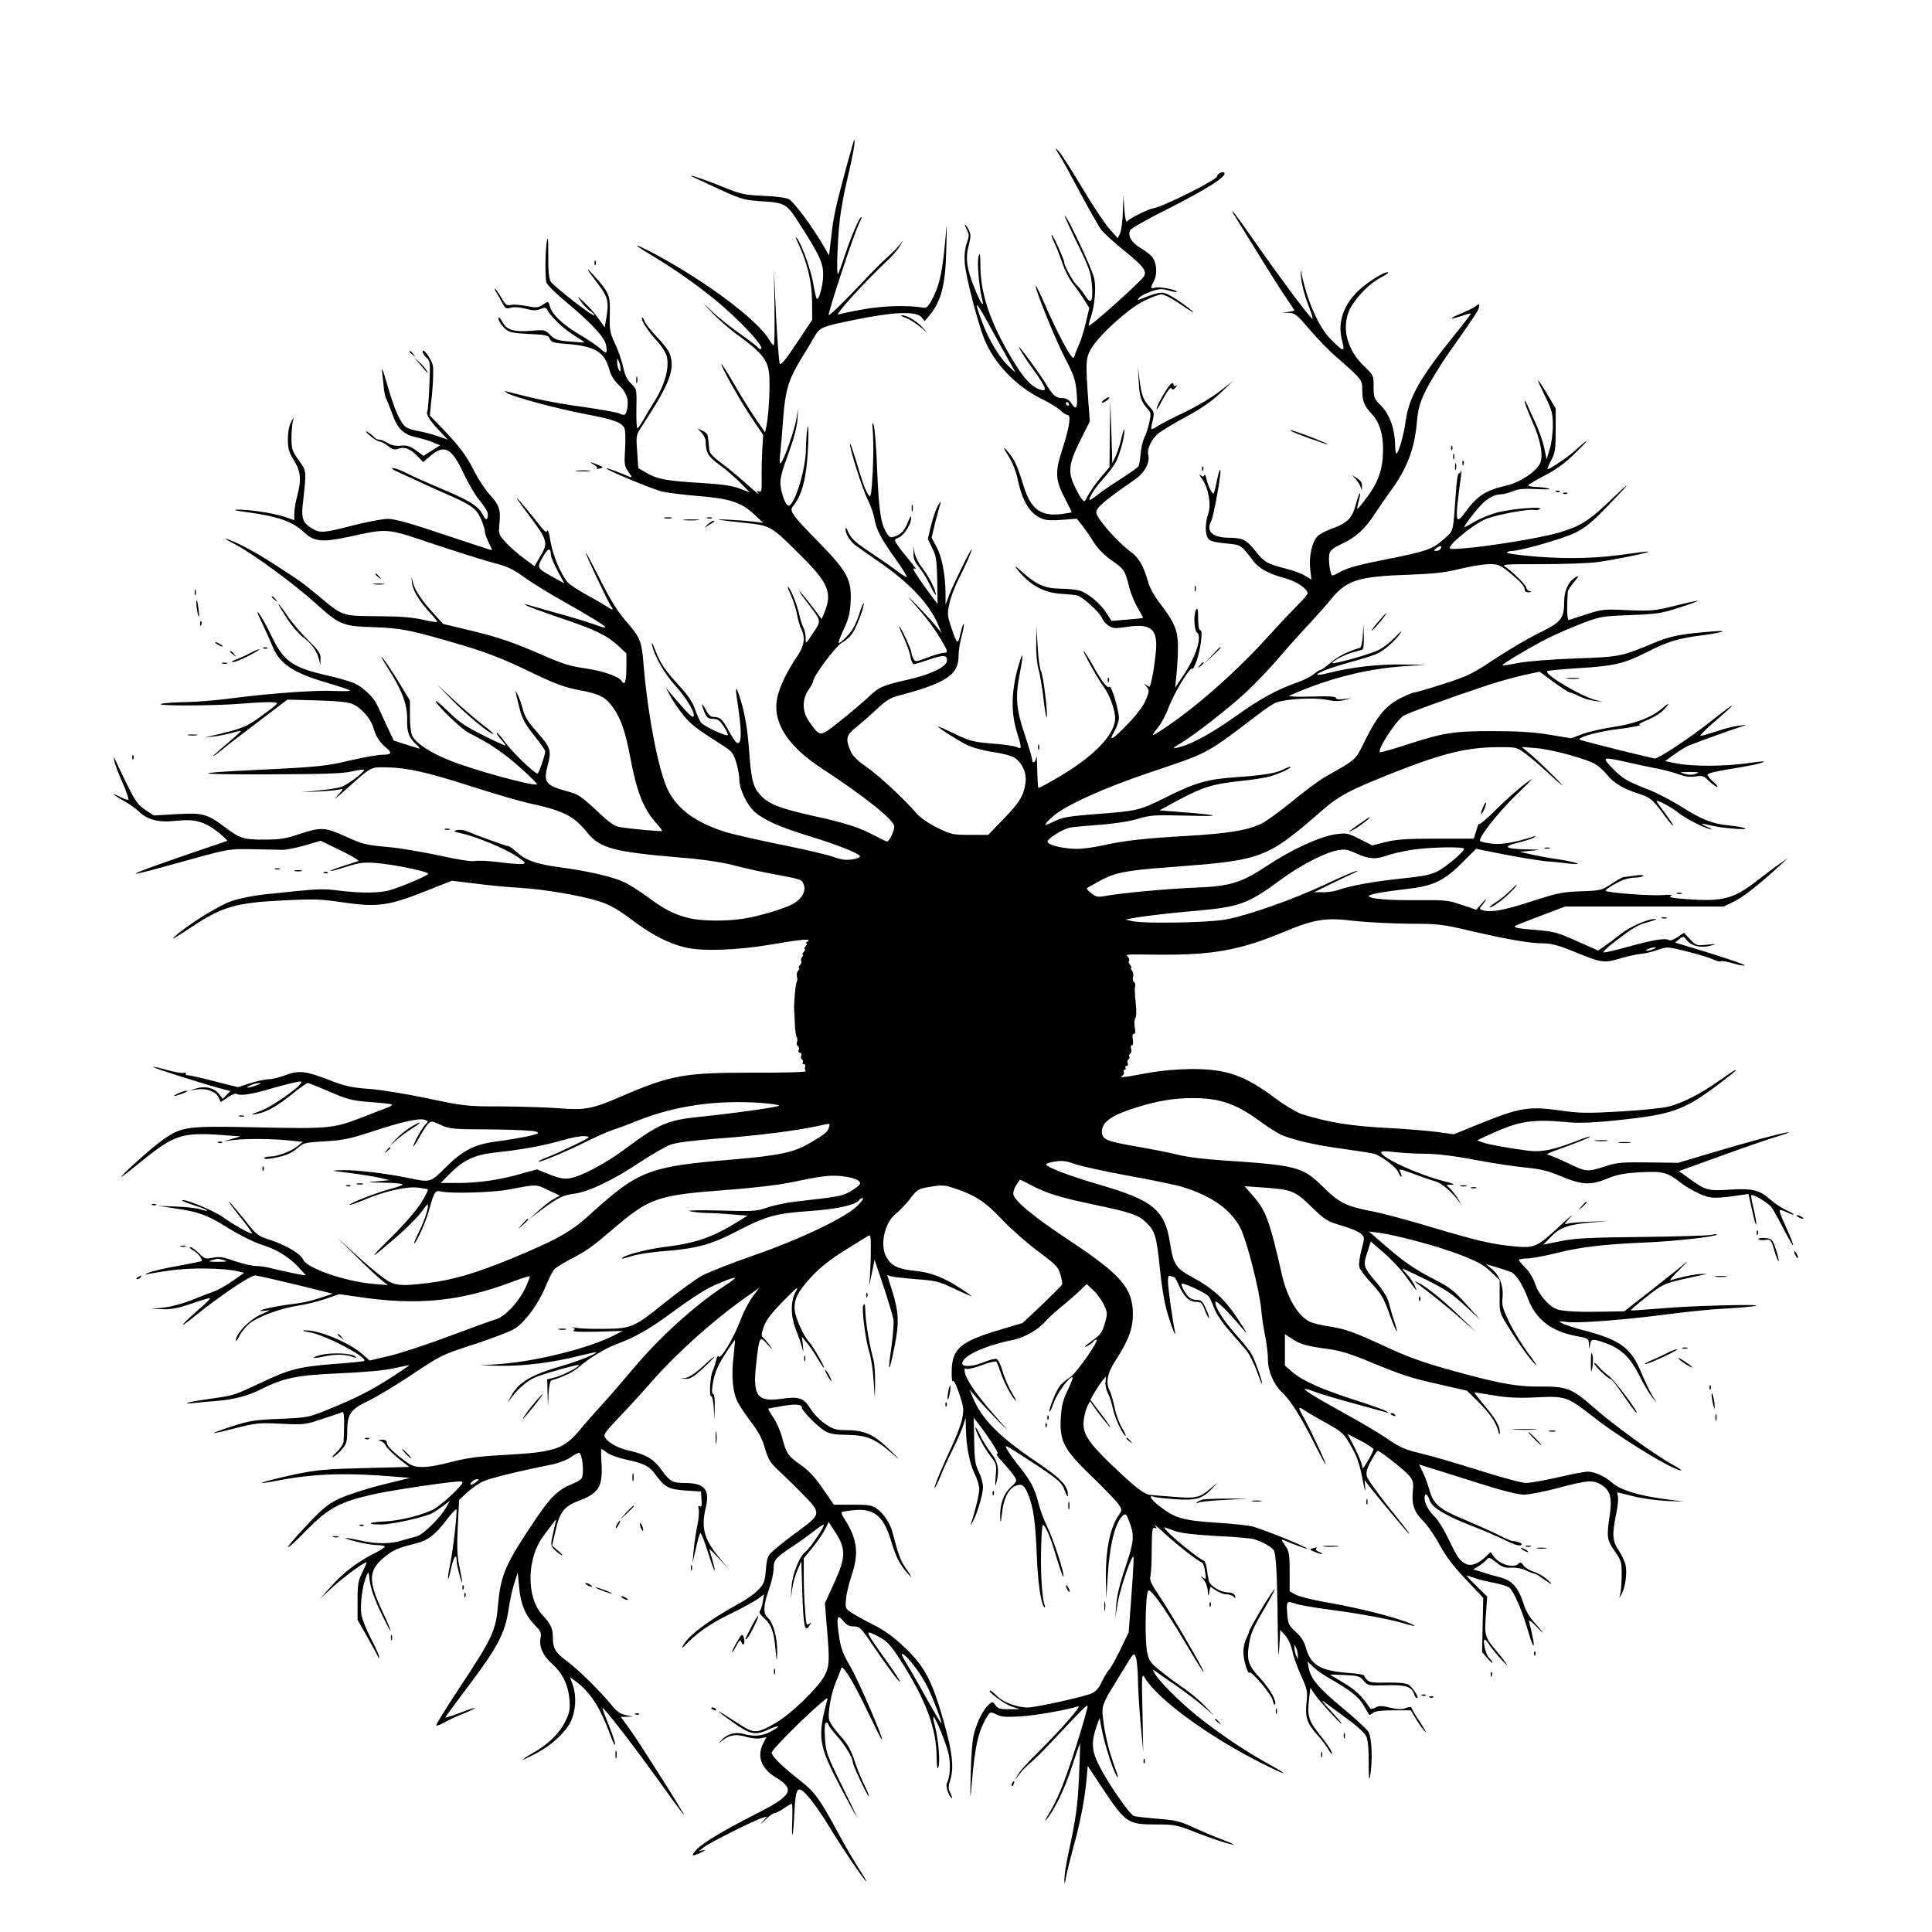 <?xml version="1.0" standalone="no"?>
<!DOCTYPE svg PUBLIC "-//W3C//DTD SVG 20010904//EN" "http://www.w3.org/TR/2001/REC-SVG-20010904/DTD/svg10.dtd">
<svg version="1.0" xmlns="http://www.w3.org/2000/svg" width="1024pt" height="1024pt" viewBox="0 0 1024 1024" preserveAspectRatio="xMidYMid meet">
  <g transform="translate(0,1024) scale(0.1,-0.1)" fill="#" stroke="none">
    <path d="M4496 9392 c-68 -251 -77 -292 -89 -397 l-13 -109 -28 49 c-58 101
-158 235 -184 249 -16 8 -73 16 -137 18 -102 5 -118 8 -220 50 -109 44 -215
77 -135 42 19 -9 82 -38 140 -65 94 -43 116 -49 195 -55 141 -9 142 -10 217
-127 103 -161 122 -203 121 -267 -1 -59 -27 -146 -36 -120 -3 8 -11 44 -17 80
-13 72 -61 205 -85 236 -11 13 -9 6 3 -21 49 -100 75 -207 76 -310 l1 -100
-82 -123 c-56 -85 -84 -119 -90 -110 -4 7 -13 123 -20 258 l-11 245 3 -202 c1
-112 0 -203 -4 -203 -4 0 -14 12 -23 28 -63 106 -331 307 -602 453 -119 63
-135 63 -29 0 124 -75 221 -142 330 -229 136 -109 288 -272 254 -272 -5 0 -13
4 -16 10 -3 5 -45 37 -93 71 -48 34 -112 84 -142 113 l-55 51 55 -58 c30 -32
91 -85 136 -117 119 -87 151 -126 160 -196 7 -60 -1 -224 -14 -283 l-7 -33
-57 83 c-31 46 -81 128 -112 182 -31 53 -59 97 -62 97 -10 0 101 -198 160
-285 l61 -90 -5 -80 c-2 -44 -4 -113 -3 -153 1 -62 -1 -73 -14 -67 -14 5 -14
3 -2 -12 8 -10 -17 10 -56 45 -38 35 -100 86 -137 114 -52 38 -68 57 -69 77
-1 14 -3 33 -4 41 -1 8 -3 22 -4 30 0 8 -13 21 -28 27 l-26 13 21 -23 c12 -13
22 -33 22 -44 0 -61 13 -83 74 -127 33 -24 83 -67 110 -95 l50 -51 -54 21
c-41 15 -95 23 -215 30 -176 11 -220 19 -281 54 l-41 24 -6 88 c-6 86 -6 87
27 137 147 224 176 301 145 383 -5 15 -36 55 -68 88 -32 33 -61 71 -65 83 -5
13 -10 21 -13 19 -9 -9 28 -68 77 -122 30 -33 51 -67 55 -88 12 -61 -12 -146
-62 -227 -26 -41 -56 -92 -67 -112 -12 -21 -24 -38 -28 -38 -4 0 -6 47 -5 104
2 104 2 104 -28 133 -22 20 -33 45 -42 87 -7 33 -26 89 -43 124 -28 60 -30 73
-28 157 3 101 -3 115 -89 210 -45 50 -34 29 29 -53 51 -67 57 -93 40 -187 l-7
-40 -32 45 c-17 25 -50 63 -74 85 -41 39 -42 39 -20 7 13 -18 34 -40 47 -49
13 -8 24 -19 24 -24 0 -14 -218 155 -232 180 -9 17 -13 61 -12 140 0 79 -2
103 -7 76 -9 -48 -11 -191 -3 -222 3 -12 53 -61 111 -109 136 -114 199 -184
206 -226 6 -44 2 -46 -31 -16 -15 14 -66 49 -114 77 -86 51 -144 106 -154 149
-7 26 -8 27 -40 5 -22 -14 -34 -15 -82 -5 -32 6 -69 9 -83 6 -23 -5 -30 0 -53
40 -15 25 -29 46 -33 46 -3 0 1 -10 9 -22 8 -13 22 -37 31 -55 15 -28 20 -31
44 -24 17 5 48 3 78 -5 38 -10 57 -11 79 -2 24 10 30 9 38 -7 23 -39 84 -97
140 -132 32 -20 57 -37 56 -38 -2 -1 -37 1 -78 5 -65 5 -79 10 -104 35 -27 27
-30 28 -101 22 -89 -8 -130 4 -151 45 -9 16 -18 28 -21 25 -7 -8 12 -39 37
-62 18 -16 41 -21 123 -25 92 -4 103 -7 111 -26 8 -18 21 -22 90 -27 149 -11
200 -42 226 -137 7 -27 25 -57 46 -77 43 -40 57 -76 49 -125 -7 -39 -14 -44
-43 -29 -10 5 -98 21 -197 35 -151 21 -246 41 -399 81 -15 4 -13 1 6 -10 40
-22 260 -81 417 -111 142 -27 184 -42 200 -72 6 -11 7 -57 4 -109 -5 -84 -4
-93 18 -124 21 -30 21 -32 3 -25 -65 28 -117 46 -120 44 -6 -7 239 -109 294
-123 31 -7 118 -18 193 -24 165 -13 228 -33 296 -97 l48 -45 -40 5 c-49 7
-216 17 -195 12 8 -3 69 -10 135 -17 141 -15 140 -14 306 -180 141 -141 161
-192 118 -297 l-14 -33 -54 71 c-29 38 -58 73 -63 76 -6 4 12 -23 41 -60 77
-101 75 -94 30 -162 -39 -59 -39 -59 -39 -26 0 18 -5 43 -11 54 -7 12 -18 48
-25 80 -13 54 -48 138 -59 138 -2 0 7 -24 20 -52 13 -29 26 -73 30 -98 4 -25
14 -57 21 -72 24 -46 17 -91 -21 -147 -51 -74 -93 -160 -105 -217 -28 -130 52
-257 236 -377 229 -150 384 -274 384 -308 0 -24 -27 -79 -38 -79 -5 0 -34 14
-64 30 -80 43 -152 67 -325 105 -176 39 -238 63 -280 108 -42 44 -51 80 -63
242 -6 90 -19 172 -34 228 -27 99 -42 126 -32 57 29 -184 29 -256 3 -248 -7 3
-26 30 -43 62 -34 63 -47 76 -81 76 -16 0 -29 11 -42 38 -24 44 -27 36 -7 -13
13 -29 20 -35 45 -35 25 0 36 -8 57 -40 15 -22 24 -43 21 -46 -8 -8 -123 45
-140 65 -8 9 -22 40 -32 69 -12 37 -35 72 -78 120 -83 90 -106 124 -134 196
-13 34 -21 48 -18 31 12 -60 64 -152 125 -220 61 -67 109 -150 95 -163 -6 -7
-31 18 -108 108 l-38 45 23 -43 c12 -24 43 -69 68 -100 41 -52 72 -75 217
-167 41 -26 50 -38 65 -85 9 -30 17 -73 17 -96 1 -50 43 -135 83 -169 51 -43
135 -80 282 -125 151 -46 268 -92 274 -108 2 -6 -17 -14 -42 -17 -33 -5 -58
-2 -98 13 -29 11 -156 41 -283 66 -126 26 -259 56 -295 68 -155 50 -250 120
-300 221 -51 105 -108 405 -130 677 -8 105 -19 133 -77 200 -61 69 -95 124
-162 258 -34 67 -63 122 -66 122 -6 0 122 -270 136 -287 16 -19 2 -16 -29 5
-15 10 -63 38 -107 62 -44 24 -88 53 -97 65 -37 44 -78 143 -90 214 -6 41 -14
67 -17 58 -5 -13 -19 -1 -58 51 -29 37 -71 87 -93 112 -23 25 -6 -2 38 -60
118 -157 120 -164 73 -243 l-28 -48 -59 44 c-32 24 -76 62 -96 85 -35 39 -36
43 -31 95 8 75 -1 101 -51 155 -24 26 -60 81 -81 122 -41 83 -78 133 -173 232
l-64 66 12 116 c6 64 8 131 4 149 -7 34 -54 98 -54 74 0 -8 9 -22 21 -33 19
-17 20 -26 15 -147 -3 -70 -8 -132 -11 -137 -9 -14 12 -48 63 -102 l45 -48
-55 19 c-30 10 -74 22 -99 26 -24 4 -54 13 -65 20 -31 20 -63 92 -101 225 -26
89 -32 102 -27 60 4 -30 8 -67 9 -83 1 -15 7 -37 12 -50 6 -12 21 -50 33 -83
27 -76 59 -107 127 -122 29 -6 69 -18 89 -27 l37 -15 -44 -28 -44 -28 -40 29
c-32 23 -48 28 -80 25 -27 -3 -50 2 -70 14 -16 10 -37 18 -46 18 -9 0 -22 7
-29 16 -8 8 -23 20 -34 26 -12 5 -5 -4 14 -20 19 -17 43 -31 52 -32 9 0 29
-11 45 -24 22 -18 33 -21 51 -15 34 13 65 2 102 -36 l33 -34 34 29 c77 68 116
49 180 -88 25 -54 62 -117 83 -142 42 -51 52 -73 43 -96 -4 -12 -11 -6 -27 23
-25 44 -69 71 -231 139 -60 25 -136 59 -167 75 -32 16 -65 29 -75 28 -11 0 -4
-7 17 -16 19 -9 71 -33 115 -53 44 -21 114 -52 155 -70 128 -56 155 -75 179
-130 12 -27 21 -57 21 -67 0 -10 9 -36 20 -58 11 -21 19 -40 17 -41 -1 -1
-114 36 -251 82 -184 62 -263 84 -300 84 -28 0 -112 -16 -186 -35 -156 -40
-174 -42 -217 -15 -46 27 -56 53 -49 119 21 192 22 181 -20 241 -36 50 -39 61
-39 120 0 36 4 76 8 90 6 21 5 20 -9 -5 -11 -19 -18 -52 -18 -92 0 -52 5 -70
32 -113 37 -59 40 -103 17 -190 -8 -30 -15 -71 -15 -91 l0 -36 -52 18 c-60 20
-189 39 -251 38 -26 -1 -5 -6 56 -14 161 -22 237 -49 296 -104 56 -52 95 -57
240 -26 213 46 196 47 451 -39 124 -41 266 -86 315 -99 72 -18 104 -33 160
-74 39 -28 126 -82 195 -121 165 -93 244 -142 238 -147 -2 -3 -28 4 -56 15
-29 11 -117 38 -195 59 -78 22 -151 43 -162 46 -18 6 -18 5 -3 -5 10 -6 90
-35 178 -65 189 -64 246 -92 306 -147 l44 -41 0 -78 c0 -72 -9 -96 -25 -69
-15 25 -96 53 -189 67 -79 11 -126 25 -216 65 -174 76 -252 102 -403 138
l-138 33 -51 56 c-63 69 -98 121 -109 163 l-9 33 4 -37 c5 -40 41 -98 101
-162 20 -21 34 -40 32 -42 -2 -3 -37 3 -78 12 -52 12 -124 18 -239 18 -190 2
-181 -2 -317 112 -82 68 -95 77 -238 169 -94 61 -203 118 -245 129 -14 4 5 -8
41 -26 89 -45 314 -209 429 -313 129 -117 145 -124 310 -129 149 -5 198 -15
475 -97 127 -38 214 -72 345 -135 145 -70 192 -87 272 -102 109 -21 136 -35
178 -93 41 -57 65 -127 90 -260 34 -184 70 -275 137 -350 20 -22 34 -41 32
-43 -4 -4 -159 10 -222 20 -31 5 -57 23 -126 89 -76 71 -96 85 -147 99 -123
33 -135 49 -111 140 21 80 17 93 -60 180 -45 50 -62 79 -72 118 -8 29 -20 64
-28 78 -15 27 -15 30 12 -79 13 -51 29 -80 76 -139 32 -40 59 -78 59 -84 0
-18 -34 -118 -41 -118 -16 0 -134 114 -170 164 -23 32 -43 55 -46 52 -3 -2 7
-17 21 -33 14 -15 26 -31 26 -34 0 -3 -53 20 -117 53 -95 47 -131 72 -185 125
-38 37 -68 63 -68 57 0 -18 136 -149 176 -169 102 -50 184 -105 271 -183 52
-46 92 -86 89 -89 -12 -13 -338 76 -463 127 -103 41 -177 90 -198 130 -7 14
-13 60 -12 106 l0 81 -59 97 c-33 54 -71 112 -86 129 -15 18 -3 -5 26 -51 76
-117 106 -197 104 -275 -2 -68 10 -99 51 -135 14 -13 19 -22 11 -19 -8 2 -42
13 -74 23 l-59 19 -40 85 c-21 47 -44 96 -51 109 -18 39 -75 91 -120 111 -23
9 -86 28 -141 40 -187 43 -231 74 -298 213 -24 51 -54 103 -65 117 -13 16 -7
-2 16 -50 20 -42 45 -97 55 -122 38 -96 109 -144 295 -198 62 -18 114 -36 117
-40 2 -3 -33 -4 -79 -2 -98 5 -329 -11 -540 -38 -83 -11 -191 -20 -241 -21
-49 0 -110 -4 -135 -8 -71 -13 275 -13 426 0 71 6 144 9 162 7 32 -3 31 -4
-56 -68 -87 -64 -102 -70 -262 -108 l-45 -11 50 6 c28 3 70 12 95 19 24 7 45
12 47 10 2 -2 -31 -31 -72 -66 -41 -34 -75 -65 -75 -67 0 -3 17 9 38 26 20 18
109 86 196 152 l159 121 156 -4 c109 -3 167 -9 191 -20 46 -20 96 -78 109
-125 12 -44 35 -80 68 -106 33 -27 28 -37 -18 -37 -23 0 -98 -13 -168 -29
-134 -32 -173 -36 -511 -52 -352 -17 -328 -24 75 -23 299 1 393 4 443 16 34 8
62 11 62 8 0 -14 -91 -82 -123 -91 -17 -6 -72 -14 -122 -19 l-90 -9 90 4 c50
2 101 7 115 11 23 6 21 3 -15 -37 -22 -23 -3 -9 43 32 144 129 133 123 221
122 110 -2 214 -25 456 -103 116 -37 246 -75 290 -85 193 -42 244 -67 319
-159 67 -82 139 -101 492 -131 115 -9 215 -24 275 -39 52 -14 132 -32 179 -41
194 -37 187 -34 199 -61 15 -33 -6 -75 -51 -102 -41 -25 -182 -68 -268 -81
-93 -15 -227 -13 -293 4 -77 20 -127 46 -216 112 -40 30 -97 66 -126 79 -63
29 -197 59 -349 79 -116 16 -171 36 -221 82 -17 15 -35 28 -40 28 -10 0 -166
56 -220 79 -16 7 -41 10 -54 6 -21 -5 -17 -8 26 -17 82 -19 234 -82 292 -122
48 -32 51 -36 30 -40 -13 -2 -67 2 -120 9 -53 7 -111 10 -129 7 -21 -5 -88 6
-193 29 -89 19 -208 39 -263 44 -125 11 -141 15 -233 57 -108 49 -130 50 -239
14 -78 -26 -107 -31 -193 -31 -110 0 -128 6 -214 71 -87 65 -112 72 -249 64
l-121 -7 -45 30 c-38 25 -52 44 -96 133 -28 57 -56 115 -62 129 -11 24 -11 24
-6 -5 4 -16 23 -68 44 -115 21 -47 34 -86 30 -88 -5 -2 -22 4 -39 12 -54 29
-47 16 9 -15 30 -16 69 -43 86 -60 46 -45 108 -60 200 -49 97 10 145 -3 221
-61 30 -24 51 -45 47 -46 -521 -176 -616 -215 -314 -131 334 93 315 89 450 87
69 -1 141 -3 160 -3 19 0 72 11 118 24 l82 24 106 -52 c59 -28 101 -54 93 -56
-126 -40 -150 -49 -147 -52 2 -2 40 8 83 22 69 22 91 25 160 20 89 -7 275 -45
275 -57 0 -8 -131 -65 -200 -86 -55 -17 -156 -18 -275 -3 -91 11 -97 11 -399
-21 -54 -6 -129 -21 -167 -34 -65 -22 -224 -120 -294 -181 -38 -33 -19 -23 70
36 171 115 243 136 501 148 156 8 196 7 314 -11 179 -26 240 -18 433 59 l142
56 125 -15 c69 -9 172 -19 230 -22 133 -8 322 -40 423 -71 61 -20 98 -41 176
-99 103 -78 189 -123 281 -146 88 -22 271 -16 451 14 167 29 225 34 199 17 -8
-5 -11 -10 -6 -10 5 0 3 -7 -4 -15 -7 -8 -9 -15 -5 -15 4 0 2 -7 -5 -15 -7 -8
-9 -15 -5 -15 4 0 2 -6 -4 -13 -6 -8 -8 -17 -4 -20 3 -4 0 -13 -7 -22 -7 -8
-9 -15 -5 -15 4 0 2 -7 -5 -15 -7 -8 -9 -22 -6 -31 3 -9 3 -21 -1 -27 -7 -11
-16 -116 -14 -152 1 -11 3 -45 4 -75 1 -30 5 -60 10 -67 4 -6 4 -18 1 -26 -3
-8 -1 -18 5 -21 6 -4 8 -13 4 -21 -3 -8 0 -15 7 -15 7 0 10 -7 7 -15 -4 -8 -2
-17 4 -20 5 -4 7 -11 4 -16 -4 -5 -1 -9 5 -9 7 0 10 -6 7 -14 -3 -7 -1 -18 4
-23 5 -5 -107 -9 -279 -8 -367 0 -434 -12 -702 -127 -149 -65 -191 -73 -324
-62 -61 5 -199 9 -306 10 -189 0 -201 2 -395 43 -110 23 -249 46 -310 50 -94
7 -126 14 -218 50 -121 46 -155 49 -229 21 -29 -11 -68 -20 -85 -20 -18 0 -62
-10 -97 -21 l-65 -21 -123 31 c-68 18 -131 32 -141 32 -9 0 -15 4 -12 9 3 4
-3 6 -12 4 -10 -3 -49 4 -88 15 -38 11 -71 18 -73 16 -4 -4 238 -81 346 -111
l63 -17 -20 -20 -20 -21 -21 27 c-25 31 -73 43 -121 28 l-34 -11 38 6 c52 7
101 -11 115 -42 l12 -25 37 25 c20 14 41 22 46 19 21 -13 83 -3 203 33 68 19
130 34 138 32 28 -6 -144 -131 -214 -156 -50 -18 -56 -22 -25 -17 55 9 109 39
193 106 40 33 78 59 83 59 6 0 58 -21 116 -46 97 -42 117 -47 216 -55 60 -4
111 -10 114 -13 3 -3 -7 -10 -23 -16 -16 -6 -75 -29 -132 -51 -155 -60 -175
-62 -554 -54 -383 8 -401 5 -504 -65 -52 -35 -247 -211 -218 -196 6 3 56 42
110 86 163 133 212 149 411 135 l108 -8 -45 -13 -45 -13 55 7 c66 8 205 7 298
-3 l67 -7 -30 -24 c-35 -28 -106 -54 -147 -54 -15 0 -28 -4 -28 -9 0 -11 97 7
135 26 16 8 40 25 53 37 20 18 40 22 135 27 97 6 131 13 250 52 150 50 247 72
278 62 21 -7 21 -7 1 -28 -20 -22 -62 -100 -62 -114 0 -4 14 17 31 47 16 30
38 63 47 73 17 17 20 17 68 -5 46 -22 63 -23 264 -24 118 -1 226 -6 240 -11
22 -9 17 -12 -50 -27 -41 -8 -113 -20 -160 -26 -115 -15 -177 -47 -268 -137
-81 -81 -81 -81 -194 -57 -115 24 -277 44 -353 42 -38 0 -56 -3 -40 -5 103
-12 197 -26 240 -36 l50 -12 -65 -6 c-62 -5 -60 -6 31 -7 53 -1 99 -5 102 -9
4 -3 -24 -14 -62 -24 -70 -18 -225 -78 -218 -85 2 -2 34 9 73 25 107 46 223
73 284 67 29 -3 55 -8 58 -10 2 -3 -13 -33 -34 -68 -23 -38 -86 -112 -163
-188 -129 -127 -115 -122 43 15 48 43 102 97 119 121 17 24 32 42 34 40 8 -8
-19 -91 -48 -148 -16 -32 -27 -58 -24 -58 11 0 64 118 80 180 26 94 32 103 63
95 50 -12 276 -6 362 11 146 28 141 28 206 -4 l62 -29 -32 -17 c-17 -9 -53
-37 -81 -62 l-50 -45 68 51 c87 64 111 76 170 83 76 10 206 72 341 162 68 45
146 90 172 99 32 11 122 22 254 32 206 15 426 43 533 68 57 13 57 13 51 -8 -7
-25 -19 -36 -105 -86 -82 -48 -158 -64 -399 -85 -457 -38 -505 -57 -772 -300
-93 -84 -173 -129 -406 -225 -189 -78 -312 -114 -442 -130 -156 -19 -180 -16
-246 33 -33 24 -99 81 -149 127 l-90 83 100 -99 c55 -55 116 -112 135 -127
l35 -28 -75 6 c-152 13 -356 84 -374 130 -10 27 -88 74 -165 100 -77 25 -80
27 -144 109 -36 45 -73 89 -83 97 -9 8 15 -26 54 -75 40 -49 70 -91 68 -93 -6
-6 -93 42 -156 87 -50 35 -205 99 -215 88 -3 -2 27 -14 66 -27 39 -12 69 -25
66 -27 -2 -3 -17 0 -33 6 -15 6 -73 13 -129 15 l-100 4 95 -14 c118 -17 165
-34 255 -89 85 -53 157 -89 210 -106 72 -23 129 -58 180 -109 27 -28 47 -51
45 -51 -13 0 -159 31 -190 40 -19 5 -52 10 -72 10 -21 0 -72 12 -114 26 -62
22 -83 25 -116 18 -38 -8 -43 -7 -74 24 -17 17 -38 32 -46 32 -7 -1 -1 -7 14
-16 25 -13 55 -51 46 -58 -2 -2 -59 -13 -128 -26 -69 -12 -138 -29 -155 -36
-16 -8 -21 -12 -11 -9 10 3 67 13 125 21 107 16 282 14 361 -4 l34 -8 -58 -41
c-32 -23 -79 -50 -105 -59 -25 -9 -80 -30 -121 -47 -41 -16 -104 -33 -140 -37
l-65 -7 61 -2 c44 -1 84 7 147 29 48 17 92 30 98 30 7 0 -10 -19 -37 -42 -117
-101 -143 -136 -41 -53 138 111 293 215 320 215 12 -1 110 -23 217 -49 l194
-48 -64 -21 c-65 -21 -99 -28 -175 -37 -58 -7 -145 -26 -145 -32 0 -2 15 -2
33 1 24 5 20 1 -18 -15 -69 -28 -147 -107 -145 -146 1 -4 10 9 20 29 11 21 35
49 53 64 46 36 162 79 251 93 41 6 109 22 149 36 l75 26 103 -15 c310 -46 535
-24 808 78 52 20 97 34 99 32 2 -2 -9 -30 -24 -63 -35 -73 -105 -149 -152
-164 -21 -6 -132 -47 -249 -90 -116 -44 -259 -91 -318 -105 l-106 -25 -41 36
c-75 63 -228 126 -303 124 -18 -1 -8 -5 25 -10 81 -13 310 -133 290 -152 -3
-3 -73 -10 -157 -16 -189 -15 -237 -27 -393 -101 -148 -69 -136 -65 -274 -85
-60 -8 -112 -18 -115 -21 -3 -3 14 -3 39 0 25 3 79 8 120 11 88 7 165 27 232
61 121 61 188 75 412 85 138 6 240 15 294 27 45 10 82 18 82 16 0 -1 -42 -29
-92 -62 -111 -71 -186 -110 -333 -170 -109 -45 -111 -45 -260 -52 -131 -5
-163 -10 -253 -39 -57 -18 -102 -35 -100 -36 2 -2 55 9 118 26 107 27 123 29
240 23 122 -6 128 -5 220 26 52 17 100 33 105 36 9 4 11 -39 6 -155 -1 -13
-17 -39 -38 -59 -21 -19 -28 -30 -17 -24 12 6 34 25 48 43 22 25 26 40 26 91
0 93 17 118 113 164 45 21 150 85 234 141 150 100 155 103 329 159 97 32 194
69 215 84 54 36 123 130 160 220 17 41 38 83 46 92 8 9 47 33 86 54 86 44 114
64 232 165 192 163 228 175 620 204 116 9 253 25 305 36 174 36 217 42 283 35
68 -8 105 -25 93 -44 -4 -7 -26 -23 -50 -37 -43 -25 -56 -27 -292 -54 -50 -6
-117 -20 -150 -32 -54 -19 -75 -20 -249 -15 -107 3 -177 1 -160 -3 17 -5 57
-9 91 -10 34 0 96 -4 138 -8 l78 -6 -48 -30 c-137 -85 -226 -116 -391 -136
-92 -11 -218 -44 -227 -60 -3 -4 20 1 50 11 31 10 111 23 187 28 158 13 240
35 366 101 158 83 212 98 388 110 149 10 252 33 268 60 4 5 11 9 18 9 6 0 -6
-18 -28 -40 -61 -62 -303 -178 -551 -264 -116 -40 -240 -89 -275 -108 -35 -20
-120 -82 -189 -137 -168 -136 -182 -142 -322 -144 -62 -1 -131 1 -153 5 -22 4
-31 4 -21 1 15 -4 16 -7 5 -15 -9 -6 34 -8 124 -6 l137 4 -46 -24 c-132 -67
-405 -136 -599 -151 l-110 -8 114 -2 c125 -1 273 18 411 53 50 12 90 21 90 19
0 -10 -95 -47 -187 -74 -159 -46 -226 -86 -266 -161 l-18 -33 23 30 c35 45 78
83 118 102 37 18 233 74 238 68 7 -7 -84 -54 -125 -65 l-43 -11 2 -72 2 -72 3
68 c3 42 9 69 16 71 59 17 114 43 141 67 57 50 139 100 201 124 105 39 177 80
305 175 69 51 152 106 184 122 63 32 137 60 142 55 2 -2 -25 -22 -60 -45 -158
-104 -344 -273 -486 -443 -52 -62 -126 -148 -165 -190 -38 -42 -87 -97 -108
-123 -89 -107 -133 -122 -395 -137 -138 -7 -205 -16 -280 -35 -135 -36 -197
-38 -236 -11 -69 47 -116 92 -116 109 0 13 -7 18 -27 17 -21 -1 -22 -3 -8 -6
11 -2 25 -14 30 -26 6 -12 36 -42 67 -67 l57 -45 -237 -6 c-203 -5 -255 -10
-362 -32 -188 -40 -254 -65 -86 -32 185 35 360 40 615 18 l74 -6 -150 -37
c-87 -22 -182 -53 -225 -73 -66 -32 -89 -52 -189 -159 -119 -127 -106 -133 16
-8 115 117 176 150 354 190 107 24 437 72 464 68 16 -2 9 -13 -39 -61 -33 -32
-77 -69 -100 -83 -53 -31 -180 -64 -267 -68 -86 -4 -100 -16 -19 -16 60 0 231
38 275 61 12 7 37 24 56 38 l35 26 -20 -35 c-31 -56 -126 -148 -159 -154 -16
-4 -51 -13 -76 -21 -58 -19 -135 -19 -219 0 -91 20 -109 16 -25 -5 39 -10 89
-19 113 -19 23 -1 42 -4 42 -8 0 -5 -33 -25 -73 -45 -84 -44 -155 -100 -223
-178 l-49 -55 69 64 c58 53 164 131 179 131 2 0 -8 -24 -22 -52 -23 -46 -26
-65 -26 -153 l0 -101 51 -89 c28 -50 54 -97 57 -105 4 -11 6 -11 6 -2 1 8 -19
52 -44 99 -24 47 -47 104 -50 128 -8 47 6 154 26 200 12 30 12 30 19 -27 5
-37 25 -95 59 -165 28 -59 51 -103 51 -96 0 6 -18 49 -40 95 -80 169 -79 224
7 295 50 40 70 48 169 73 61 15 103 48 159 122 28 37 52 63 54 57 5 -16 -18
-216 -34 -293 -8 -38 -13 -72 -10 -74 2 -2 9 23 16 57 13 60 29 82 29 39 0
-24 28 -130 29 -113 1 6 -6 42 -14 80 -12 54 -14 103 -9 213 l7 142 43 40 c24
22 63 49 86 59 38 17 187 54 369 90 30 7 72 23 92 36 20 14 40 25 45 25 18 0
30 -112 14 -136 -4 -7 -25 -19 -47 -28 -77 -32 -115 -68 -193 -183 -161 -238
-188 -298 -202 -454 -13 -146 -25 -172 -213 -457 -66 -100 -118 -184 -115
-187 3 -3 25 5 49 19 24 13 70 34 101 46 32 13 56 25 54 27 -2 2 -38 -10 -80
-26 -42 -16 -76 -27 -76 -24 0 3 56 79 124 169 154 205 192 277 211 402 7 51
22 116 32 145 l17 52 7 -75 c7 -90 33 -151 83 -203 32 -32 36 -42 31 -67 -10
-45 12 -95 59 -137 57 -50 87 -112 94 -190 4 -53 1 -70 -22 -117 -31 -63 -91
-122 -170 -166 -80 -46 -69 -48 16 -3 80 42 155 111 183 169 26 54 31 133 12
189 l-16 46 27 -20 c80 -58 134 -141 188 -291 13 -36 24 -56 24 -45 0 11 -16
58 -35 105 -19 46 -33 85 -32 87 6 6 151 -181 283 -364 80 -112 147 -203 149
-203 7 0 -234 381 -286 453 l-49 67 32 1 33 1 -38 8 c-28 5 -47 18 -70 46 -59
74 -182 195 -239 237 -64 47 -78 70 -78 128 0 48 -11 72 -55 119 -86 91 -84
300 3 416 20 27 45 61 55 74 10 14 16 18 14 10 -3 -8 -10 -41 -17 -72 -12 -53
-12 -60 6 -79 10 -11 28 -25 39 -31 11 -5 5 4 -14 20 l-35 30 19 83 c22 96 46
126 123 155 105 39 127 75 120 196 -3 43 -3 78 0 78 2 0 15 -9 29 -19 13 -11
59 -28 101 -37 99 -21 123 -34 160 -85 46 -62 67 -73 157 -79 l80 -5 3 -43 c2
-33 0 -42 -9 -36 -9 5 -10 1 -6 -16 3 -13 0 -53 -8 -89 -7 -36 -16 -95 -19
-131 l-6 -65 18 77 c9 42 20 79 23 83 4 3 22 -41 40 -99 18 -58 35 -103 37
-102 2 2 -4 28 -12 57 -9 29 -16 55 -16 58 0 3 23 -20 51 -50 l50 -54 -55 67
c-75 92 -91 152 -65 260 22 94 -8 128 -112 128 -64 0 -79 8 -123 69 -40 57
-84 83 -170 102 -60 13 -111 41 -130 71 -9 14 4 32 74 105 47 49 127 136 178
195 130 148 323 321 496 443 l69 49 -37 -51 c-20 -28 -47 -81 -61 -118 -32
-88 -105 -212 -115 -195 -5 8 -10 1 -15 -21 -4 -19 -12 -42 -17 -53 -14 -26
-21 -136 -9 -136 6 0 12 -28 14 -63 l3 -62 2 67 c1 41 -2 68 -9 70 -8 3 -7 22
1 68 10 48 26 86 63 143 27 42 51 76 52 75 1 -2 -2 -39 -7 -83 -13 -107 -5
-195 21 -245 11 -22 44 -71 73 -109 38 -49 59 -89 72 -137 16 -55 28 -76 63
-109 24 -22 82 -78 128 -125 109 -109 109 -114 -5 -198 -47 -34 -105 -79 -129
-100 -44 -37 -45 -41 -52 -111 -5 -64 -10 -76 -40 -107 -19 -20 -63 -52 -99
-71 -167 -92 -274 -173 -301 -227 -8 -15 -3 -12 17 9 60 62 126 108 236 162
62 30 127 66 145 79 l32 24 -6 -37 c-3 -21 -10 -43 -15 -50 -6 -8 -1 -19 17
-35 41 -35 56 -72 64 -161 8 -81 8 -82 10 -21 1 72 -21 154 -49 179 -27 24
-25 64 5 150 14 39 25 88 25 111 0 47 10 58 110 124 36 24 84 59 108 78 24 19
45 32 48 30 6 -7 -74 -125 -95 -141 -33 -23 -73 -122 -76 -189 l-4 -63 8 55
c4 30 17 75 28 100 l20 45 5 -166 c6 -179 14 -214 37 -176 13 19 12 21 -1 10
-13 -11 -16 -3 -21 70 -4 45 -7 126 -7 180 l0 98 46 56 c25 31 55 74 66 96
l20 40 19 -29 c75 -110 76 -149 10 -294 l-49 -107 9 -114 c17 -191 15 -219
-10 -269 -34 -65 -183 -209 -262 -253 -101 -57 -112 -57 -199 0 -128 83 -137
83 -19 0 87 -61 113 -66 184 -33 62 28 66 17 5 -14 -43 -22 -87 -25 -140 -10
-42 12 -89 -1 -116 -33 -19 -22 -19 -22 1 -5 40 33 73 39 127 23 27 -8 63 -12
80 -8 l30 6 -16 -31 c-36 -69 -13 -134 63 -181 109 -66 92 -97 -110 -199 -166
-85 -274 -149 -308 -186 -32 -34 -25 -38 24 -15 22 11 29 16 15 13 l-25 -5 25
20 c26 22 267 143 310 156 l25 7 -25 -29 c-14 -16 -8 -12 13 9 21 21 44 38 51
38 7 0 30 11 50 25 20 14 39 25 42 25 4 0 4 -38 3 -84 -2 -46 -2 -82 1 -79 3
2 7 54 10 113 7 141 16 152 73 89 23 -26 66 -87 96 -135 77 -127 176 -274 206
-309 14 -16 4 4 -23 45 -27 41 -80 131 -117 200 -102 188 -126 221 -201 280
-96 75 -154 131 -154 151 0 9 68 82 151 162 89 85 148 136 145 124 -55 -205
-49 -245 68 -468 47 -90 86 -161 86 -157 0 4 -37 81 -82 172 -77 157 -81 169
-86 246 -3 55 -1 80 7 80 6 0 11 -4 11 -10 0 -5 20 -32 45 -60 44 -49 85 -118
85 -141 0 -15 77 -179 84 -179 4 0 -7 26 -22 57 -16 32 -37 83 -47 113 -25 77
-39 103 -90 160 -25 28 -48 62 -51 77 -8 32 12 143 36 198 10 22 21 51 25 63
6 22 9 20 43 -29 19 -29 66 -117 103 -196 38 -79 70 -143 73 -143 11 0 -119
301 -164 381 -46 79 -54 102 -65 180 -13 94 -7 107 27 64 12 -15 30 -25 46
-25 38 0 44 -6 101 -90 80 -119 151 -214 151 -203 0 6 -26 46 -57 89 -91 127
-116 165 -110 171 3 3 28 -7 56 -23 42 -22 61 -43 110 -118 137 -214 194 -363
195 -518 1 -53 4 -70 9 -55 11 27 1 145 -17 215 -8 28 -12 52 -9 52 11 0 72
-150 82 -202 10 -57 6 -118 -11 -150 -8 -16 14 -78 28 -78 2 0 -2 12 -9 27
-12 22 -12 33 0 72 20 64 10 148 -38 316 -60 209 -100 284 -203 382 -61 58
-108 92 -168 122 -46 23 -98 52 -116 64 -31 21 -33 24 -28 72 2 28 16 86 31
130 38 115 28 191 -41 297 -10 15 -16 30 -13 33 3 3 33 8 66 11 107 11 159
-34 198 -171 22 -74 45 -120 86 -165 30 -33 27 -28 -21 45 -19 28 -33 70 -59
171 -13 50 -46 100 -84 128 -25 18 -43 21 -128 21 l-100 0 -58 85 c-42 60 -76
97 -116 125 -68 47 -78 61 -99 143 -9 35 -30 84 -47 108 -17 25 -29 46 -27 48
1 1 35 7 75 14 71 12 103 9 103 -9 0 -16 80 -97 118 -121 29 -18 52 -22 123
-23 102 -2 145 -19 234 -96 53 -45 52 -43 -12 19 -83 80 -132 102 -228 102
-53 0 -69 5 -110 32 -27 18 -61 53 -78 79 -37 60 -61 69 -156 55 -129 -18
-153 16 -133 188 16 145 18 148 60 100 26 -29 29 -31 14 -8 -12 17 -28 36 -36
43 -13 11 -12 18 2 59 11 34 39 70 104 137 72 73 84 82 66 50 -29 -51 -29
-129 1 -204 12 -30 26 -70 31 -90 9 -35 9 -34 5 9 l-5 45 25 -30 c14 -16 39
-54 56 -82 17 -29 33 -53 36 -53 7 0 -56 112 -77 135 -31 33 -73 126 -78 170
-6 57 16 100 93 183 42 44 98 89 166 131 57 35 113 70 124 77 20 13 21 12 20
-94 -1 -59 -4 -127 -8 -152 -3 -25 1 -7 11 39 l17 84 47 -139 c25 -76 49 -156
53 -176 3 -20 -2 -84 -10 -143 -22 -146 -14 -152 14 -11 28 134 25 192 -12
309 l-25 79 21 -7 c12 -3 72 -10 134 -15 100 -7 120 -12 198 -49 48 -23 91
-41 94 -41 3 0 -25 20 -64 45 -89 57 -152 81 -240 90 -84 9 -119 25 -145 68
-39 64 -14 185 49 235 21 17 55 53 76 80 37 49 41 51 106 62 59 10 76 9 121
-6 114 -37 170 -73 257 -166 46 -49 132 -125 191 -169 97 -72 109 -84 120
-124 7 -24 11 -48 9 -53 -2 -5 -50 -53 -106 -107 l-103 -97 -117 -35 c-211
-62 -256 -100 -259 -216 -1 -38 2 -63 6 -57 5 7 18 -20 34 -67 24 -72 25 -85
15 -134 -6 -30 -31 -94 -54 -144 -50 -105 -96 -217 -92 -222 2 -2 17 27 32 64
15 38 46 104 68 148 22 44 45 98 52 120 l13 40 1 -55 c2 -95 20 -189 46 -240
14 -27 25 -64 25 -82 0 -29 -22 -119 -44 -183 -5 -12 -2 -10 7 5 24 40 57 150
57 188 0 20 -10 56 -22 81 -20 39 -23 64 -25 166 l-2 120 20 -25 c66 -86 121
-173 104 -166 -10 3 2 -15 27 -41 24 -27 53 -61 62 -75 18 -27 18 -28 -17 -60
-39 -37 -58 -90 -56 -158 1 -38 3 -35 10 23 10 91 46 146 95 147 16 0 27 -12
42 -48 28 -64 40 -148 47 -327 5 -140 22 -257 40 -273 5 -4 5 2 1 13 -14 36
-22 178 -18 308 4 111 6 126 17 109 18 -25 39 -79 70 -185 15 -49 29 -87 31
-84 9 9 -55 205 -87 268 -17 35 -38 90 -45 122 -18 73 -41 118 -96 187 -25 30
-55 72 -67 92 -22 36 -20 35 106 -47 162 -105 181 -121 198 -170 8 -22 14 -32
15 -22 1 52 -33 88 -167 179 -200 135 -292 229 -339 345 l-15 38 43 -50 c23
-27 74 -81 112 -120 49 -49 55 -54 20 -15 -128 143 -187 224 -200 274 -5 21
-3 25 8 21 8 -3 46 6 83 20 38 14 72 22 76 18 3 -5 12 -26 19 -48 17 -53 53
-124 79 -155 12 -14 5 2 -14 35 -20 33 -43 86 -52 119 -9 32 -23 61 -31 63 -8
3 -37 -4 -66 -16 -60 -25 -116 -28 -116 -7 0 39 118 94 272 125 60 13 133 55
170 99 13 15 48 47 78 72 30 24 74 62 97 84 l43 40 36 -34 c20 -19 45 -54 56
-78 18 -40 18 -46 3 -97 -12 -44 -23 -60 -60 -86 -25 -18 -45 -34 -45 -36 0
-7 39 17 45 27 3 6 10 10 16 10 19 0 -108 -181 -141 -201 -18 -11 -41 -30 -51
-42 -21 -25 -61 -125 -57 -139 2 -5 12 17 23 48 18 52 87 145 100 133 2 -3
-10 -34 -27 -69 -25 -52 -32 -82 -36 -146 -7 -124 17 -168 169 -314 66 -64
128 -128 138 -144 19 -29 19 -29 -5 -65 -41 -63 -64 -178 -63 -315 l2 -121 8
125 c11 171 41 284 82 319 13 10 18 5 31 -31 30 -78 27 -105 -19 -243 -29 -85
-46 -154 -49 -200 l-5 -70 12 75 c14 84 80 276 85 245 1 -11 -4 -105 -12 -208
l-14 -188 -44 -92 c-25 -51 -52 -100 -61 -108 -8 -9 -26 -38 -38 -64 -16 -34
-32 -51 -55 -61 -45 -19 -296 -74 -337 -74 -56 0 -131 28 -162 60 -16 16 -32
30 -37 30 -22 0 77 -74 114 -85 l43 -14 -57 0 c-48 -1 -59 3 -72 21 -15 21
-16 21 -37 2 -27 -24 -58 -85 -76 -149 -9 -31 -16 -112 -18 -210 -4 -158 -4
-159 6 -50 16 193 36 278 84 352 14 21 16 21 46 6 25 -13 51 -15 128 -10 82 5
240 33 305 53 24 8 -92 -124 -215 -246 -48 -47 -94 -98 -104 -115 l-17 -30 23
30 c13 17 41 46 64 65 22 19 67 64 100 99 166 177 194 205 199 200 3 -3 -25
-102 -63 -221 -64 -199 -96 -277 -152 -368 -11 -19 -13 -26 -4 -15 44 52 97
162 135 278 23 71 43 127 44 125 1 -2 -1 -77 -5 -168 -7 -161 -16 -226 -58
-420 -11 -52 -20 -111 -20 -130 1 -32 2 -30 9 12 5 26 22 96 38 155 36 127 60
251 70 357 l7 76 72 -109 c130 -195 138 -201 293 -201 92 0 108 -3 193 -36
100 -40 209 -75 214 -70 2 2 -25 13 -59 26 -35 12 -101 41 -148 62 -75 35 -98
41 -192 48 -59 5 -117 11 -128 15 -25 8 -150 192 -192 282 -33 69 -34 116 -4
200 l14 38 7 -40 c17 -99 75 -275 90 -275 2 0 -10 36 -26 81 -35 96 -63 248
-54 292 4 18 21 55 38 82 17 28 52 85 79 129 47 77 48 78 58 52 5 -15 10 -66
11 -114 0 -48 7 -154 14 -237 l14 -150 -4 210 c-5 206 -4 209 14 180 69 -113
333 -306 611 -447 144 -73 167 -75 37 -4 -124 69 -257 159 -373 252 -94 76
-204 186 -225 226 -12 21 -11 22 8 8 11 -8 60 -43 109 -76 49 -34 114 -83 144
-110 l55 -48 -50 53 c-27 28 -75 68 -105 89 -30 20 -85 60 -121 89 -60 47 -68
57 -79 104 -13 54 -10 305 5 328 10 17 86 -89 190 -264 83 -140 124 -204 95
-145 -38 74 -177 310 -225 380 -45 67 -54 86 -48 108 4 15 7 79 7 143 1 99 3
116 16 111 13 -5 13 -4 0 14 -8 10 16 -10 54 -45 68 -62 175 -146 197 -153 5
-2 13 -24 16 -48 6 -43 5 -44 -13 -30 -14 10 -13 7 4 -11 13 -15 22 -40 23
-60 1 -32 2 -33 8 -7 l6 28 30 -20 c17 -11 41 -20 55 -20 15 0 32 -6 39 -13
10 -10 11 -9 6 6 -5 11 -18 17 -37 17 -40 0 -97 36 -102 63 -3 12 -7 40 -10
62 -3 22 -10 41 -16 43 -18 6 -124 88 -175 137 -27 25 -41 43 -30 39 11 -4 38
-13 60 -21 25 -9 106 -18 210 -24 94 -4 184 -12 201 -17 42 -13 88 -38 103
-56 14 -17 20 -123 23 -416 2 -147 4 -172 8 -102 l5 93 26 -28 c15 -16 31 -51
38 -82 6 -30 27 -90 47 -133 33 -73 35 -83 28 -146 -7 -77 3 -106 60 -170 19
-20 43 -53 55 -72 11 -19 21 -31 21 -27 0 15 -22 49 -71 110 -54 68 -62 95
-51 182 l7 60 20 -31 c22 -34 145 -169 145 -159 0 4 -28 36 -62 73 -35 36 -49
56 -33 44 17 -12 71 -53 122 -90 57 -41 97 -78 105 -97 8 -19 13 -70 12 -140
0 -77 2 -98 7 -70 15 78 10 208 -9 237 -9 14 -71 71 -137 126 -127 105 -168
154 -179 212 l-6 34 32 -31 c18 -17 56 -43 83 -58 112 -64 156 -98 182 -144
15 -25 28 -48 30 -50 1 -2 10 2 19 10 12 10 45 14 109 14 l92 0 29 -48 c16
-27 37 -56 47 -65 10 -9 -3 15 -28 52 -25 37 -45 71 -45 76 0 5 -13 3 -29 -3
-22 -8 -43 -7 -83 2 -44 11 -59 11 -78 1 -21 -11 -26 -10 -39 11 -35 52 -72
86 -135 123 -36 21 -66 39 -66 40 0 1 35 0 78 -2 69 -3 79 -6 99 -30 22 -26
25 -27 119 -24 103 3 136 -7 149 -48 3 -11 10 -20 15 -20 14 0 -22 56 -45 71
-13 8 -51 12 -112 11 -72 -2 -95 1 -107 14 -9 8 -16 19 -16 23 0 5 -37 11 -83
14 -152 12 -201 42 -227 137 -8 30 -25 56 -53 81 -37 35 -41 43 -45 98 -5 65
-2 68 44 51 15 -6 95 -20 178 -31 163 -21 322 -51 400 -74 81 -25 64 -9 -21
19 -100 33 -256 70 -408 96 -66 12 -133 29 -150 39 l-30 17 0 105 c0 94 -3
108 -25 139 -21 30 -22 33 -4 26 67 -28 117 -46 120 -44 6 7 -242 107 -291
118 -26 6 -113 15 -194 20 -166 11 -212 23 -288 81 -50 37 -71 68 -38 56 8 -4
58 -9 113 -13 112 -8 147 3 198 59 l29 31 -39 -33 c-57 -49 -79 -54 -186 -45
-52 4 -109 8 -127 10 -39 2 -83 37 -220 168 -120 116 -149 164 -139 232 3 25
12 56 19 71 l14 26 31 -44 c17 -24 47 -62 67 -84 20 -22 6 0 -30 48 l-66 88
21 37 c12 20 30 48 41 62 l20 25 -2 -30 c-2 -16 4 -43 13 -60 9 -16 21 -55 27
-85 11 -49 54 -140 67 -140 3 0 -6 19 -20 43 -14 23 -32 72 -39 107 -7 36 -19
75 -25 87 -23 43 -14 93 27 157 71 109 95 172 95 251 0 137 -62 208 -336 390
-199 132 -298 215 -298 249 0 12 8 33 17 46 9 14 17 26 18 27 1 2 27 -11 57
-27 82 -44 151 -66 342 -106 190 -40 228 -53 269 -92 48 -45 57 -76 73 -235 9
-94 24 -187 40 -242 26 -89 52 -150 39 -92 -12 59 -35 223 -35 256 0 26 3 32
16 27 9 -3 17 -6 19 -6 2 0 13 -20 24 -44 25 -58 54 -86 90 -86 26 0 32 -6 47
-45 9 -25 19 -43 21 -41 3 2 -4 25 -16 50 -17 39 -24 46 -49 46 -16 0 -36 8
-44 18 -21 23 -41 63 -35 68 7 8 130 -50 143 -67 6 -8 19 -36 29 -63 10 -28
44 -78 79 -118 33 -38 74 -85 90 -103 16 -19 41 -69 57 -112 15 -43 28 -73 28
-67 1 15 -34 115 -53 152 -9 18 -48 67 -86 109 -68 76 -115 152 -108 174 3 10
67 -53 137 -136 40 -48 33 -33 -30 61 -60 90 -125 148 -227 203 -91 49 -103
67 -122 188 -27 170 -91 222 -370 303 -159 46 -293 97 -285 110 3 4 25 11 50
14 34 6 59 2 100 -13 30 -11 157 -39 282 -62 125 -22 257 -50 293 -61 153 -47
256 -121 305 -219 33 -64 100 -329 109 -426 3 -39 13 -104 21 -143 8 -39 15
-96 15 -126 0 -62 31 -133 75 -174 43 -40 97 -125 164 -257 34 -68 63 -123 66
-123 6 0 -79 183 -116 248 -32 57 -31 61 9 34 15 -10 65 -39 112 -65 67 -36
91 -55 111 -89 49 -80 61 -111 80 -207 10 -53 17 -76 15 -51 l-4 45 26 -34
c39 -50 193 -234 205 -246 19 -17 -4 14 -111 147 -56 71 -105 140 -108 154 -5
19 1 42 22 80 16 30 32 54 36 54 13 0 146 -105 168 -133 19 -23 22 -37 18 -79
-7 -72 6 -111 56 -161 24 -24 63 -81 87 -127 31 -57 72 -112 137 -180 l93 -99
-3 -143 -3 -144 28 -33 c15 -18 27 -28 27 -23 0 5 -9 17 -19 26 -17 16 -35 96
-21 96 3 0 13 -12 23 -27 18 -30 106 -128 92 -103 -5 8 -27 38 -50 65 -66 78
-68 85 -60 195 l7 98 -57 56 c-32 31 -55 56 -52 56 2 0 23 -7 46 -15 22 -8 69
-19 104 -25 34 -7 69 -18 78 -26 24 -22 67 -122 99 -233 36 -122 39 -80 4 54
-3 13 12 2 43 -30 49 -52 33 -27 -23 35 -17 19 -37 53 -44 75 -32 101 -62 137
-130 155 -25 6 -67 18 -93 27 l-49 15 29 17 c15 10 34 25 41 34 13 15 17 14
52 -14 31 -25 46 -30 81 -28 26 1 57 -4 76 -14 18 -9 37 -17 43 -17 6 0 26
-11 43 -24 51 -37 65 -41 27 -8 -19 18 -52 36 -72 42 -21 6 -44 20 -53 32 -11
17 -17 20 -27 10 -26 -26 -102 -4 -132 40 l-16 22 -27 -26 c-39 -38 -79 -51
-106 -36 -32 17 -43 33 -91 133 -24 50 -56 101 -71 115 -32 30 -55 71 -55 100
0 31 15 24 28 -14 14 -39 88 -82 239 -140 49 -19 121 -50 160 -69 43 -22 74
-32 83 -27 9 6 6 10 -11 16 -13 4 -27 7 -31 6 -5 -1 -38 13 -75 32 -38 19
-119 55 -180 81 -137 57 -165 81 -188 160 -9 33 -25 76 -36 96 l-18 37 57 -18
c31 -9 145 -45 252 -79 128 -41 212 -62 245 -63 28 0 111 16 185 36 154 41
183 43 226 17 48 -29 59 -68 46 -159 -18 -118 -16 -134 26 -193 35 -51 37 -59
37 -129 0 -41 -4 -86 -8 -100 -7 -24 -7 -24 8 2 19 35 29 106 21 151 -4 19
-20 54 -36 78 -34 51 -37 84 -15 191 9 40 13 83 10 96 -3 12 -4 22 -2 22 2 0
39 -9 82 -20 42 -11 121 -22 174 -25 l96 -4 -104 14 c-137 18 -233 48 -275 85
-39 35 -94 60 -132 60 -14 0 -84 -13 -156 -30 -71 -16 -148 -30 -170 -30 -22
0 -133 30 -246 66 -114 36 -253 77 -309 90 -87 21 -115 33 -180 78 -43 30
-145 90 -227 135 -218 120 -266 156 -149 111 28 -10 118 -37 200 -59 81 -22
157 -43 168 -46 16 -6 17 -5 5 4 -8 6 -85 34 -170 61 -177 57 -280 103 -333
150 l-37 32 0 84 0 83 36 -24 c44 -30 80 -40 194 -55 64 -9 120 -26 225 -70
173 -71 206 -82 375 -120 l135 -31 53 -52 c65 -64 102 -117 112 -159 6 -25 8
-27 9 -10 1 33 -22 73 -85 147 -30 36 -52 65 -49 65 3 0 49 -7 103 -16 71 -12
131 -15 227 -10 155 7 161 5 310 -112 93 -73 298 -204 390 -250 75 -37 90 -33
20 5 -91 50 -319 214 -418 303 -114 100 -143 112 -277 111 -130 -2 -233 17
-495 91 -131 36 -220 69 -326 118 -175 81 -216 96 -312 111 -39 6 -84 17 -98
25 -61 31 -117 127 -144 244 -67 294 -85 343 -157 425 l-42 48 99 -7 c153 -11
169 -18 256 -103 73 -70 82 -76 160 -99 46 -13 92 -33 103 -44 19 -18 19 -20
2 -84 -10 -36 -15 -77 -12 -91 3 -13 33 -53 66 -88 50 -54 64 -78 91 -153 35
-100 59 -140 29 -48 -11 32 -24 78 -30 101 -6 25 -30 65 -60 100 -75 88 -77
93 -54 163 l19 60 67 -58 c37 -31 91 -88 119 -127 62 -85 64 -88 47 -50 -7 16
-25 43 -40 59 -15 16 -26 31 -25 32 1 1 58 -25 126 -59 101 -50 139 -76 205
-137 l81 -75 -73 81 c-59 67 -87 90 -155 125 -117 60 -170 96 -272 184 l-90
78 53 -7 c94 -12 316 -72 432 -117 88 -34 122 -52 160 -88 l48 -46 0 -86 c-1
-86 -1 -87 48 -165 52 -85 128 -189 146 -200 6 -4 -14 26 -45 67 -30 41 -74
112 -97 159 -35 72 -41 92 -37 130 7 60 -14 119 -55 153 l-33 27 55 -16 c30
-9 66 -21 80 -27 26 -13 60 -65 87 -137 42 -113 124 -177 261 -202 60 -11 62
-13 63 -42 2 -30 2 -31 6 -3 5 33 15 33 89 6 79 -30 127 -77 174 -173 22 -44
52 -94 66 -111 l25 -30 -25 40 c-13 22 -39 76 -57 119 -53 130 -110 173 -294
222 -55 14 -111 32 -125 40 -23 12 -21 13 26 7 66 -7 312 12 539 42 99 13 238
27 308 30 71 4 139 10 153 14 40 10 -341 1 -506 -14 -85 -7 -156 -12 -158 -10
-1 1 37 34 85 72 83 65 94 70 183 91 52 12 106 23 120 26 22 3 21 3 -5 4 -28
2 -125 -18 -170 -34 -11 -4 10 22 46 57 36 35 52 52 35 38 -17 -15 -98 -79
-179 -143 l-148 -116 -102 -2 c-137 -3 -216 1 -253 12 -44 15 -99 77 -118 136
-10 30 -31 64 -51 84 -19 19 -35 38 -35 42 0 4 19 8 43 8 23 0 94 13 158 29
126 32 256 47 479 56 152 7 358 30 369 41 3 4 -10 3 -29 -1 -19 -4 -186 -9
-370 -11 -278 -3 -351 -7 -428 -22 l-93 -19 41 42 c49 50 92 65 215 76 l90 7
-95 -3 c-52 -2 -106 -6 -120 -10 -23 -7 -21 -4 15 36 22 23 -7 -1 -64 -54
-116 -108 -129 -114 -244 -102 -109 10 -192 30 -428 100 -118 36 -261 74 -317
85 -137 26 -174 44 -264 133 -105 103 -136 111 -531 137 -92 6 -190 18 -236
30 -42 11 -145 31 -227 45 -154 27 -174 36 -174 79 1 50 53 86 181 126 116 36
200 50 301 50 142 0 229 -30 353 -121 39 -28 86 -59 106 -69 55 -28 188 -60
344 -80 78 -11 150 -22 161 -26 41 -15 114 -70 125 -97 6 -15 14 -26 16 -23 3
2 0 13 -6 24 -10 19 -5 18 72 -10 45 -17 98 -35 117 -40 33 -10 86 -56 124
-108 17 -25 17 -25 0 5 -9 17 -28 42 -42 58 l-26 27 30 1 c19 0 4 7 -41 18
-141 36 -335 125 -335 154 0 6 24 7 68 1 37 -4 112 -9 167 -9 66 -1 157 -12
265 -33 91 -17 210 -35 265 -40 80 -8 119 -17 190 -47 110 -46 156 -48 245
-11 52 21 88 28 175 33 121 6 141 1 217 -59 20 -15 62 -40 93 -54 60 -28 84
-28 221 -8 l41 6 19 -86 c10 -48 20 -82 22 -76 2 6 -4 42 -13 81 -10 38 -16
72 -13 74 8 9 91 -41 108 -65 10 -14 41 -70 69 -125 58 -110 59 -94 4 28 -20
42 -34 80 -31 83 4 3 20 -2 38 -11 18 -9 34 -15 36 -12 2 2 -15 12 -38 23 -24
10 -59 34 -79 51 -62 56 -97 65 -219 58 -118 -8 -131 -5 -223 63 l-49 35 219
79 c120 44 254 90 298 103 44 13 73 24 65 24 -19 1 -222 -53 -425 -114 l-160
-48 -159 2 c-133 2 -168 -1 -220 -18 -106 -34 -105 -34 -206 14 -52 25 -102
45 -110 46 -8 0 10 9 40 20 110 39 191 71 187 75 -2 2 -32 -8 -68 -22 -126
-49 -188 -62 -259 -53 -120 16 -204 32 -239 43 l-33 12 78 36 c150 68 217 78
417 59 53 -4 133 -1 245 11 295 31 356 53 535 187 53 40 97 75 97 78 0 6 -13
-2 -100 -63 -94 -65 -183 -110 -256 -129 -31 -8 -146 -20 -256 -26 -177 -10
-214 -10 -324 6 -160 22 -210 14 -409 -66 l-150 -61 -85 12 c-47 6 -161 16
-255 21 -205 10 -327 30 -468 75 -26 9 -87 45 -135 81 -166 124 -260 157 -447
157 -79 -1 -160 -8 -237 -22 -130 -24 -151 -26 -129 -13 7 5 10 14 7 20 -4 6
-2 11 4 11 6 0 8 5 5 10 -3 6 -1 10 5 10 7 0 10 7 7 15 -4 8 -2 17 4 20 5 4 7
10 4 15 -3 5 -1 12 5 15 6 4 8 15 5 26 -4 10 -2 19 4 19 6 0 8 12 5 30 -4 20
-2 30 5 30 8 0 10 11 5 35 -3 19 -2 41 3 48 6 7 7 39 2 82 -4 39 -6 77 -3 87
3 9 0 19 -6 23 -6 4 -8 16 -5 26 4 11 1 26 -5 34 -7 8 -9 15 -5 15 4 0 2 7 -5
15 -7 9 -10 18 -7 22 4 3 2 12 -4 20 -14 16 -28 15 166 13 281 -2 426 24 648
116 174 73 232 82 384 63 65 -7 195 -14 288 -15 159 0 180 -3 325 -37 198 -46
318 -67 389 -67 43 0 81 -10 166 -45 141 -58 157 -60 235 -37 36 11 88 23 115
26 28 3 71 13 96 23 45 16 50 15 154 -11 59 -15 121 -34 137 -42 16 -8 33 -12
38 -9 5 3 35 -2 65 -11 31 -9 59 -14 62 -11 4 5 -159 59 -306 102 l-63 19 22
18 c22 18 23 17 42 -7 23 -30 74 -41 125 -27 34 9 32 10 -20 5 -55 -6 -58 -5
-90 29 l-32 34 -34 -23 c-18 -12 -38 -20 -44 -16 -20 12 -79 3 -207 -32 -72
-20 -135 -35 -141 -33 -6 2 22 29 62 59 103 78 117 86 179 103 30 8 45 15 33
15 -39 1 -131 -39 -184 -80 -27 -22 -66 -51 -85 -64 l-34 -23 -113 50 c-101
46 -122 51 -216 59 -94 7 -122 13 -110 22 2 2 63 26 134 53 l130 49 420 0 420
0 56 27 c51 25 136 93 244 192 l40 38 -45 -32 c-25 -17 -76 -56 -115 -86 -129
-100 -183 -114 -383 -99 -69 5 -91 10 -77 16 13 6 0 8 -40 5 -65 -6 -305 13
-305 23 0 9 57 43 95 58 16 6 47 12 68 12 20 1 37 5 37 9 0 5 -21 5 -47 1 -27
-4 -53 -8 -59 -8 -7 -1 -35 -17 -64 -36 -51 -34 -56 -35 -159 -39 -94 -3 -123
-8 -250 -49 -153 -50 -224 -64 -267 -53 -24 6 -25 9 -12 24 8 9 18 24 23 32 4
8 -5 0 -21 -18 l-29 -34 -78 26 c-71 25 -89 26 -235 25 -156 -1 -248 6 -257
21 -6 9 76 24 215 40 127 15 185 43 279 137 l74 74 151 -30 c83 -16 183 -32
221 -36 39 -3 93 -8 120 -12 84 -9 43 7 -53 22 -50 7 -117 19 -149 27 l-58 13
60 6 c59 6 58 6 -25 7 -115 3 -130 15 -43 36 38 9 75 22 83 27 12 9 12 10 -3
5 -98 -32 -177 -45 -225 -37 -29 4 -55 10 -57 13 -14 13 89 145 188 242 99 96
104 103 47 60 -35 -27 -104 -88 -152 -136 -48 -48 -88 -82 -89 -75 0 6 -7 -8
-14 -33 l-14 -45 -198 0 c-159 0 -212 -4 -269 -18 l-71 -18 -67 34 c-64 32
-69 33 -129 25 -84 -13 -229 -79 -362 -167 -140 -92 -193 -108 -385 -116 -150
-6 -394 -29 -473 -44 -39 -7 -49 -5 -74 15 -15 12 -26 24 -23 26 3 3 34 20 70
40 82 44 137 55 385 73 475 36 498 44 788 296 94 82 148 110 368 198 280 111
404 141 581 141 84 0 88 -1 135 -36 26 -20 71 -57 98 -83 104 -96 127 -112 45
-30 -47 47 -103 99 -125 117 l-40 33 75 -6 c86 -7 270 -57 318 -87 18 -11 44
-35 59 -54 31 -41 87 -75 163 -99 66 -21 78 -31 138 -112 25 -35 47 -61 49
-59 3 2 -16 31 -41 64 -25 33 -46 63 -46 66 0 10 82 -34 114 -61 33 -27 128
-77 166 -87 18 -4 15 -1 -7 9 -46 21 -41 24 15 10 54 -14 202 -26 181 -15 -8
4 -45 11 -84 15 -91 9 -144 30 -253 99 -49 31 -127 72 -173 90 -118 46 -138
58 -194 115 -57 59 -54 61 75 32 47 -11 119 -26 160 -34 41 -8 95 -22 120 -32
30 -11 58 -15 86 -10 37 5 45 3 72 -25 17 -16 36 -30 42 -30 6 0 -2 12 -19 26
-17 14 -31 31 -31 38 0 7 43 18 113 29 109 17 192 35 185 41 -1 2 -43 -3 -93
-10 -114 -16 -281 -17 -365 -1 l-65 13 45 33 c25 18 59 39 75 47 32 14 227 85
285 103 34 10 33 10 -13 5 -26 -3 -79 -16 -119 -30 -39 -13 -77 -24 -85 -24
-7 0 22 30 65 67 141 121 135 125 -13 8 -106 -84 -273 -195 -294 -195 -12 0
-346 83 -391 97 -13 4 -13 6 2 14 24 14 126 37 188 44 66 7 141 22 120 24 -8
1 7 11 34 22 55 22 92 49 115 82 9 12 -4 5 -29 -17 -58 -50 -151 -84 -271
-101 -52 -8 -121 -24 -154 -36 l-58 -22 -116 19 c-84 14 -167 19 -301 19 -209
0 -259 -8 -465 -75 -70 -23 -129 -39 -132 -37 -14 14 85 167 125 193 23 15
240 94 457 166 50 16 129 38 177 49 l88 19 74 -55 c41 -30 80 -55 86 -55 6 0
28 -9 49 -20 22 -11 59 -22 83 -25 l43 -5 -39 10 c-78 20 -273 136 -256 153 3
3 79 10 170 16 183 11 236 23 355 83 112 57 168 74 282 89 113 14 167 30 78
23 -174 -14 -229 -24 -313 -59 -181 -76 -188 -77 -427 -85 -127 -5 -253 -15
-299 -24 -44 -9 -81 -14 -83 -12 -5 5 154 100 242 144 44 22 125 57 180 78 96
37 106 38 255 44 139 5 166 9 258 39 57 18 102 35 100 36 -2 2 -55 -9 -118
-25 -108 -27 -124 -29 -250 -24 -128 6 -140 5 -219 -21 -47 -15 -89 -29 -96
-31 -9 -4 -12 53 -6 148 1 10 16 34 34 54 26 31 28 35 9 25 -38 -20 -62 -70
-62 -129 0 -90 -16 -110 -129 -165 -55 -26 -160 -88 -235 -137 -123 -82 -147
-94 -276 -135 -77 -25 -146 -45 -154 -45 -7 0 -40 -14 -73 -30 -77 -39 -123
-93 -188 -224 -55 -110 -39 -95 -212 -194 -32 -18 -110 -76 -173 -128 -63 -52
-138 -106 -165 -120 -71 -34 -176 -52 -387 -64 -228 -13 -338 -25 -450 -50
-48 -11 -114 -20 -145 -19 -69 1 -145 19 -151 36 -5 16 79 69 121 77 18 3 91
10 162 15 79 6 158 19 199 32 64 19 85 20 260 16 195 -6 175 3 -49 20 l-100 8
105 57 c124 66 179 83 320 98 58 6 125 16 150 22 46 11 120 44 120 53 0 3 -13
-1 -29 -9 -45 -24 -105 -34 -257 -45 -158 -11 -220 -29 -383 -111 -128 -64
-147 -69 -354 -84 -152 -12 -184 -17 -227 -38 -28 -14 -50 -22 -50 -18 0 4 17
23 38 41 66 60 272 153 522 237 310 104 289 93 565 303 33 26 74 53 91 62 42
22 205 32 275 18 38 -8 67 -9 94 -1 l40 10 -42 -5 c-28 -4 -43 -1 -43 6 0 8
-38 10 -130 7 -71 -2 -124 0 -117 4 7 4 53 24 102 43 167 64 339 103 510 114
l110 8 -125 1 c-127 2 -270 -15 -381 -43 -34 -9 -63 -14 -66 -11 -8 8 66 37
172 66 55 15 116 34 136 42 42 18 101 68 131 112 12 17 0 8 -28 -21 -27 -29
-70 -61 -96 -72 -49 -22 -230 -72 -237 -66 -6 7 64 45 104 56 22 6 46 13 53
15 8 2 11 24 10 71 l-2 68 -3 -63 c-3 -38 -9 -64 -16 -66 -63 -18 -116 -45
-153 -77 -25 -21 -49 -39 -54 -39 -5 0 -21 -10 -37 -23 -15 -13 -57 -34 -93
-46 -107 -38 -198 -89 -321 -177 -119 -85 -225 -144 -291 -162 -21 -6 -38 -9
-38 -7 0 2 17 14 38 26 76 46 260 190 348 272 50 47 131 132 179 189 49 57
121 137 160 178 38 42 87 96 107 121 84 105 146 124 418 133 128 5 188 11 268
31 57 14 127 25 156 25 49 0 57 -4 119 -55 41 -34 67 -63 67 -75 0 -14 6 -20
23 -19 16 1 18 2 5 6 -10 2 -18 10 -18 17 0 13 -70 83 -110 110 -23 15 -13 16
190 16 118 0 249 5 290 10 86 11 282 51 277 56 -2 2 -48 -3 -103 -11 -159 -24
-317 -29 -492 -15 -89 7 -159 17 -156 21 3 5 14 9 26 9 45 0 267 63 333 95 58
28 90 54 184 152 126 130 122 133 -9 7 -104 -98 -149 -125 -262 -158 -93 -27
-361 -71 -497 -82 -75 -6 -83 -5 -75 9 20 36 140 128 193 148 61 23 225 53
252 46 9 -3 23 0 30 5 22 15 -135 3 -218 -16 -39 -10 -96 -32 -127 -51 -31
-18 -56 -31 -56 -29 0 8 51 76 84 112 37 40 76 62 109 62 14 0 42 7 63 16 30
13 60 15 129 12 50 -3 79 -2 65 2 -14 5 -44 8 -67 9 -24 1 -43 4 -43 9 0 4 39
27 87 52 63 33 109 66 167 124 76 74 73 80 -4 10 -40 -37 -142 -105 -148 -100
-2 2 7 24 20 48 20 38 23 57 23 158 l0 115 -47 80 c-59 97 -61 90 -8 -17 35
-72 40 -89 40 -153 0 -39 -7 -96 -17 -126 l-16 -54 -13 62 c-7 34 -28 92 -45
130 -18 37 -38 82 -45 98 -7 17 -13 24 -13 16 -1 -7 18 -54 40 -105 45 -98 60
-186 40 -224 -25 -47 -108 -100 -183 -117 -99 -22 -148 -53 -205 -130 -62 -85
-64 -74 -29 191 2 16 1 23 -1 17 -2 -7 -8 -13 -12 -13 -5 0 -12 -46 -15 -102
-16 -219 -11 -198 -63 -245 -62 -55 -92 -65 -313 -109 -125 -24 -198 -44 -227
-60 -23 -13 -46 -24 -51 -24 -12 0 -24 85 -16 116 5 18 23 32 68 53 71 32 122
79 174 160 20 31 56 83 80 116 88 119 128 223 141 364 7 78 15 105 49 175 23
45 76 132 118 192 143 203 164 235 164 251 0 14 -2 14 -17 1 -10 -8 -44 -25
-76 -38 -68 -27 -70 -38 -2 -15 26 9 48 15 50 13 2 -2 -35 -50 -82 -108 -186
-230 -245 -334 -263 -460 -10 -76 -36 -166 -49 -174 -3 -3 -7 19 -7 47 -2 84
-28 159 -74 206 -38 39 -40 44 -40 102 0 59 -1 61 -50 108 -85 81 -117 186
-85 281 20 61 106 155 173 189 24 12 42 25 39 27 -8 8 -67 -24 -124 -68 -103
-79 -148 -185 -121 -290 18 -68 10 -67 -64 9 -62 64 -125 211 -152 353 -3 14
-3 -2 0 -35 3 -34 19 -95 38 -142 18 -46 27 -78 20 -72 -24 20 -185 237 -303
407 -62 89 -115 162 -118 162 -3 0 2 -12 12 -26 9 -14 64 -103 122 -197 58
-95 125 -200 149 -235 24 -35 44 -65 44 -67 0 -2 -15 -6 -32 -8 l-33 -4 36 -1
c33 -2 44 -11 111 -90 41 -48 103 -112 138 -142 138 -120 140 -122 140 -179 0
-59 10 -82 51 -126 39 -41 59 -105 59 -184 0 -102 -22 -170 -81 -251 -29 -39
-53 -69 -55 -67 -2 2 1 20 7 41 6 21 9 40 6 42 -2 2 -12 -25 -22 -62 -19 -72
-46 -98 -135 -129 -24 -9 -54 -25 -66 -36 -30 -28 -48 -108 -40 -176 l6 -55
-32 20 c-18 11 -62 28 -98 37 -101 25 -119 35 -162 89 -52 66 -70 75 -143 76
-89 0 -125 34 -96 88 13 23 53 248 49 270 -2 9 -10 -12 -17 -48 -7 -36 -15
-69 -18 -73 -7 -11 -29 33 -39 75 -4 18 -9 27 -11 20 -4 -10 -8 -10 -21 0 -9
7 -5 -2 8 -19 34 -48 51 -137 33 -187 -17 -49 -17 -107 0 -130 10 -14 34 -20
92 -26 85 -8 79 -5 148 -94 31 -40 80 -67 169 -91 57 -15 118 -56 118 -79 0
-6 -21 -32 -46 -56 -25 -25 -102 -106 -170 -181 -119 -132 -280 -281 -414
-385 -80 -63 -190 -137 -190 -129 0 3 13 23 30 43 16 20 41 68 55 106 28 74
112 212 122 202 11 -10 41 79 48 144 5 41 4 60 -4 60 -7 0 -11 24 -11 63 0 44
-3 58 -10 47 -16 -24 -12 -111 5 -124 26 -19 -6 -124 -66 -214 l-51 -77 7 68
c4 38 8 103 8 145 1 88 -18 134 -97 236 -28 36 -53 81 -62 115 -25 84 -49 126
-92 157 -71 52 -182 179 -182 208 0 26 41 61 204 174 51 35 81 89 72 128 -9
33 15 85 52 116 17 14 84 55 148 89 81 44 137 83 183 127 l66 63 -71 -55 c-39
-31 -120 -79 -180 -108 -60 -28 -126 -62 -146 -75 -42 -26 -42 -26 -28 32 8
35 6 43 -14 65 -36 38 -46 63 -56 142 l-9 73 4 -77 c3 -78 13 -107 47 -145 18
-19 19 -27 9 -73 -6 -28 -18 -65 -27 -81 -8 -17 -17 -55 -19 -85 -3 -31 -7
-60 -11 -65 -3 -6 -45 -35 -92 -66 -48 -30 -103 -68 -123 -84 -20 -16 -40 -29
-43 -29 -13 0 27 65 68 109 23 25 52 62 64 82 24 39 52 139 51 179 0 14 -6 -2
-14 -35 -7 -33 -21 -78 -31 -100 l-19 -40 -5 165 -6 165 -2 -176 -2 -175 -46
-54 c-25 -29 -54 -71 -66 -93 -20 -39 -21 -40 -35 -21 -9 10 -27 43 -40 72
-34 73 -28 118 34 241 l49 98 -8 104 c-15 208 -14 232 15 281 42 72 195 211
278 252 39 20 82 36 95 36 12 0 51 -19 86 -43 76 -52 102 -66 68 -38 -46 38
-114 82 -139 88 -22 6 -54 -3 -126 -32 -18 -8 -18 -7 -7 8 8 9 36 23 64 33 42
14 57 14 90 5 22 -7 42 -10 44 -8 9 9 -87 29 -111 23 -29 -8 -30 -5 -9 36 20
38 14 101 -13 130 -10 11 -36 31 -59 44 -47 28 -69 66 -54 94 5 10 91 59 190
108 219 111 326 179 308 197 -9 9 -38 -7 -38 -20 0 -18 -294 -165 -339 -169
-23 -3 -130 -56 -139 -70 -4 -6 -10 23 -13 64 l-5 75 -3 -85 c-1 -47 -7 -98
-14 -114 l-13 -29 -44 50 c-25 28 -89 124 -143 215 -54 90 -109 177 -123 193
-27 32 -24 22 11 -35 12 -19 59 -105 104 -190 46 -85 94 -170 107 -187 14 -18
69 -69 124 -113 98 -79 119 -106 103 -134 -17 -29 -293 -276 -293 -262 0 8 4
26 10 41 20 54 30 152 20 206 -8 46 -148 344 -157 335 -2 -2 29 -69 68 -149
63 -129 71 -153 76 -220 7 -86 -5 -104 -36 -54 -11 18 -30 42 -42 53 -21 19
-69 105 -69 124 0 15 -62 151 -67 146 -2 -2 4 -21 15 -43 11 -21 29 -69 42
-106 12 -37 37 -87 56 -110 18 -23 45 -62 60 -86 l27 -43 -18 -77 c-10 -42
-26 -94 -36 -116 -10 -22 -20 -49 -24 -60 -5 -17 -8 -16 -26 10 -29 43 -90
165 -134 268 -21 48 -41 89 -45 92 -15 9 99 -276 153 -380 50 -97 57 -119 63
-187 7 -83 -1 -97 -30 -53 -11 17 -26 25 -44 25 -36 0 -52 13 -91 79 -27 44
-120 173 -139 191 -14 14 27 -53 68 -110 80 -110 86 -133 32 -111 -42 18 -82
64 -140 161 -114 192 -165 341 -166 489 -1 69 -3 78 -10 51 -9 -31 3 -166 20
-230 13 -50 -15 -6 -44 70 -39 99 -46 152 -28 220 12 47 12 58 0 82 -8 15 -17
28 -20 28 -2 0 2 -13 10 -28 13 -25 13 -34 -1 -73 -10 -30 -13 -63 -10 -105 7
-76 68 -311 103 -400 53 -131 170 -253 308 -320 39 -19 82 -46 96 -59 14 -14
32 -25 39 -25 19 0 7 -72 -31 -188 -37 -114 -35 -157 16 -254 20 -38 36 -71
36 -73 0 -1 -26 -6 -58 -10 -109 -12 -160 27 -199 155 -30 98 -46 134 -79 173
-32 39 -30 27 6 -29 16 -26 34 -72 41 -103 26 -129 67 -195 134 -221 19 -8 57
-9 106 -5 l76 6 30 -38 c16 -21 44 -61 61 -89 20 -32 56 -68 92 -93 69 -48 72
-53 94 -141 9 -36 30 -87 47 -114 16 -27 28 -50 27 -51 -2 -1 -40 -6 -85 -9
l-82 -7 -25 39 c-33 52 -101 110 -145 122 -20 5 -65 10 -101 10 -80 1 -126 20
-200 86 -35 32 -46 39 -32 20 64 -83 141 -127 232 -133 36 -2 76 -6 88 -9 29
-6 121 -90 133 -121 4 -12 20 -30 34 -39 23 -15 35 -16 96 -7 132 21 168 -12
154 -140 -9 -88 -26 -177 -34 -177 -4 0 -13 6 -21 13 -8 6 -6 2 4 -10 18 -21
18 -23 0 -70 -12 -30 -44 -74 -88 -121 -89 -93 -115 -109 -81 -50 14 24 25 57
25 73 0 41 -42 179 -50 165 -9 -14 -44 32 -94 123 -21 37 -40 67 -43 67 -7 0
76 -150 104 -187 33 -43 63 -125 63 -171 0 -83 -110 -198 -290 -305 -62 -37
-115 -65 -117 -63 -2 2 -5 46 -6 97 -1 52 -3 82 -5 67 -3 -29 -22 -40 -22 -13
0 8 -18 68 -40 134 -45 135 -50 194 -25 324 22 115 17 125 -12 22 -33 -121
-35 -234 -5 -331 28 -89 28 -98 2 -84 -10 6 -69 14 -130 19 -100 8 -120 13
-197 50 -47 23 -88 41 -91 41 -12 0 98 -71 150 -97 30 -15 88 -31 142 -39 54
-8 101 -21 116 -32 40 -30 62 -80 55 -130 -10 -70 -30 -103 -116 -192 l-82
-85 -96 0 c-91 0 -100 2 -174 38 -46 23 -90 53 -109 75 -66 77 -197 199 -266
247 -51 36 -75 60 -86 88 -26 62 -21 81 32 123 26 21 74 63 108 95 42 40 74
61 105 69 260 68 329 112 329 212 0 27 7 74 16 104 8 30 14 60 12 66 -2 6 -10
-15 -17 -47 -15 -66 -18 -64 -51 34 -19 56 -20 69 -9 120 6 31 28 90 49 131
40 78 70 148 70 159 -1 11 -102 -194 -120 -244 l-19 -50 0 65 c-2 99 -19 189
-48 242 l-26 48 20 83 c12 45 24 91 28 102 3 11 -3 4 -14 -15 -11 -19 -28 -67
-37 -106 l-17 -71 24 -49 c21 -43 24 -65 26 -172 l2 -123 -33 43 c-46 61 -96
135 -96 143 0 3 6 3 13 -1 6 -4 -9 17 -34 47 -25 30 -54 66 -63 81 -18 27 -18
28 9 40 28 12 66 74 64 105 0 11 -5 7 -12 -12 -21 -54 -36 -72 -67 -85 -27
-11 -32 -11 -45 6 -36 49 -47 118 -56 334 -4 118 -13 229 -18 245 -9 24 -10
16 -5 -38 3 -38 3 -132 -1 -210 -7 -121 -10 -138 -21 -122 -17 22 -35 72 -69
189 -15 48 -28 86 -30 84 -8 -8 64 -237 92 -293 17 -33 33 -80 37 -103 9 -57
35 -108 113 -216 35 -49 61 -91 59 -94 -3 -2 -22 9 -43 25 -21 17 -86 62 -144
101 -86 57 -109 78 -122 109 -11 25 -16 31 -16 18 -1 -22 23 -62 49 -82 8 -7
62 -45 120 -85 171 -117 278 -231 324 -344 l16 -39 -37 45 c-21 25 -66 74
-102 110 -42 42 -49 48 -20 15 76 -86 117 -139 153 -200 41 -68 43 -75 17 -75
-10 0 -48 -11 -85 -25 -64 -24 -66 -24 -76 -5 -5 10 -10 25 -10 32 0 15 -57
138 -64 138 -3 0 8 -27 24 -61 16 -34 32 -79 35 -100 4 -21 12 -39 18 -39 7 0
43 11 81 24 75 27 99 25 94 -8 -4 -31 -84 -70 -197 -96 -147 -34 -158 -38
-220 -96 -32 -29 -100 -87 -152 -128 -106 -84 -100 -84 -160 -2 -38 52 -40
117 -4 170 14 20 25 41 25 47 0 25 120 185 151 202 19 10 44 32 56 50 24 34
65 145 60 160 -1 5 -13 -23 -25 -62 -17 -51 -35 -84 -63 -113 -21 -23 -41 -39
-44 -36 -3 3 9 36 27 74 26 55 33 85 36 146 6 116 -18 160 -172 317 -140 143
-155 164 -133 189 48 55 74 159 80 327 3 80 1 113 -4 85 -4 -25 -8 -75 -8
-111 -1 -107 -60 -299 -92 -299 -15 0 -38 62 -43 112 -2 32 8 73 42 163 29 80
45 140 48 180 l3 60 -9 -57 c-9 -57 -65 -215 -82 -233 -6 -6 -8 10 -4 45 4 30
11 114 16 187 11 151 29 212 92 315 24 38 55 91 71 118 32 56 36 58 217 95
203 42 325 47 353 14 l17 -21 20 23 c68 79 91 166 95 359 4 151 3 152 -5 50
-15 -165 -30 -236 -63 -303 -25 -49 -36 -61 -52 -58 -82 14 -210 11 -317 -8
-64 -11 -124 -24 -134 -28 -29 -11 136 171 267 294 24 23 52 56 62 75 15 28
16 30 1 8 -10 -14 -42 -47 -73 -75 -30 -27 -84 -81 -120 -120 -108 -114 -180
-185 -189 -185 -9 0 135 437 162 488 9 17 14 32 11 32 -10 0 -53 -99 -85 -195
-18 -55 -35 -103 -39 -107 -9 -11 -3 178 10 291 6 52 23 146 39 210 27 111 45
211 38 211 -2 0 -16 -48 -32 -108z m859 -1077 l28 -50 -33 30 c-48 43 -105
136 -139 224 -54 140 -43 137 36 -9 43 -80 92 -167 108 -195z m-2066 -30 c1
-17 -1 -17 -9 -5 -5 8 -9 26 -9 40 0 23 1 23 9 5 5 -11 9 -29 9 -40z m2376
-185 c3 -5 1 -10 -4 -10 -6 0 -11 5 -11 10 0 6 2 10 4 10 3 0 8 -4 11 -10z
m1970 -769 c-3 -6 -14 -11 -23 -11 -15 1 -15 2 2 15 21 16 32 13 21 -4z
m-4715 -33 c0 -9 16 -46 35 -83 l36 -67 -58 32 c-90 51 -89 49 -56 108 27 48
42 52 43 10z m6068 -1159 c-17 -7 -38 -7 -60 0 -30 8 -28 9 27 9 50 0 56 -1
33 -9z m-1228 -398 c0 -16 -99 -99 -146 -122 -33 -16 -83 -25 -182 -35 -145
-15 -269 -37 -335 -60 -22 -8 -60 -14 -86 -13 l-46 0 65 32 c36 18 92 45 125
60 33 15 49 24 35 21 -14 -3 -86 -34 -160 -69 -181 -85 -427 -171 -542 -190
-100 -16 -425 -21 -488 -7 l-35 8 35 7 c65 12 194 27 355 41 216 20 262 37
433 163 97 72 224 139 291 154 49 10 57 9 111 -15 67 -30 99 -32 163 -10 26 9
82 22 125 29 90 15 282 19 282 6z m1005 -531 c-11 -5 -27 -9 -35 -9 -9 0 -8 4
5 9 11 5 27 9 35 9 9 0 8 -4 -5 -9z m-7386 -714 c-2 -1 -19 -8 -36 -14 -37
-12 -45 -6 -10 8 22 9 54 13 46 6z m2659 -102 c51 -4 92 -10 92 -14 0 -7 -239
-41 -427 -60 -164 -17 -213 -38 -385 -166 -108 -81 -235 -148 -297 -159 -32
-5 -55 -1 -108 20 l-67 27 -76 -21 c-116 -34 -226 -50 -335 -51 l-99 0 42 43
c75 77 136 106 243 118 143 15 257 36 355 64 48 15 104 25 123 23 34 -3 32 -5
-59 -49 -52 -25 -116 -54 -143 -64 -26 -10 -46 -20 -43 -22 6 -6 152 55 255
107 53 26 114 53 136 60 22 7 85 30 139 52 198 78 414 109 654 92z m-2848
-834 c18 -6 9 -8 -35 -8 -44 0 -53 2 -35 8 14 4 30 8 35 8 6 0 21 -4 35 -8z
m6090 -1002 c0 -5 -13 -32 -30 -61 -22 -38 -30 -46 -30 -30 0 12 -18 56 -39
98 l-39 75 69 -36 c38 -20 69 -41 69 -46z m-4756 -173 c-25 -19 -40 -19 -24 0
7 8 20 15 28 15 13 0 12 -3 -4 -15z m4355 -920 l0 -20 -9 20 c-5 11 -9 29 -9
40 l0 20 9 -20 c5 -11 9 -29 9 -40z m-2032 -57 c23 -29 52 -76 67 -105 29 -59
76 -180 76 -197 0 -6 -37 57 -83 139 -46 83 -96 169 -111 193 -39 62 -2 40 51
-30z" />
    <path d="M3151 8844 c0 -11 3 -14 6 -6 3 7 2 16 -1 19 -3 4 -6 -2 -5 -13z" />
    <path d="M4799 8556 c18 -6 52 -27 75 -46 l41 -34 -29 32 c-30 32 -83 63 -108
61 -7 0 2 -6 21 -13z" />
    <path d="M2170 8376 c0 -2 8 -10 18 -17 15 -13 16 -12 3 4 -13 16 -21 21 -21
13z" />
    <path d="M2225 8310 c47 -55 48 -56 37 -35 -6 11 -23 31 -39 45 l-28 25 30
-35z" />
    <path d="M3372 8225 c0 -16 2 -22 5 -12 2 9 2 23 0 30 -3 6 -5 -1 -5 -18z" />
    <path d="M6184 8177 c-26 -39 -54 -93 -54 -104 0 -4 6 1 12 12 46 86 61 106
68 96 5 -9 11 -7 21 5 9 12 10 15 2 10 -7 -4 -13 -2 -13 3 0 20 -15 11 -36
-22z" />
    <path d="M5856 8124 c-11 -7 -18 -16 -15 -18 2 -2 13 2 23 10 11 7 18 16 15
18 -2 2 -13 -2 -23 -10z" />
    <path d="M6840 7957 c8 -8 194 -76 198 -72 2 1 -32 16 -75 33 -87 33 -130 47
-123 39z" />
    <path d="M7691 7864 c0 -11 3 -14 6 -6 3 7 2 16 -1 19 -3 4 -6 -2 -5 -13z" />
    <path d="M7702 7820 c0 -14 2 -19 5 -12 2 6 2 18 0 25 -3 6 -5 1 -5 -13z" />
    <path d="M7751 7784 c0 -11 3 -14 6 -6 3 7 2 16 -1 19 -3 4 -6 -2 -5 -13z" />
    <path d="M3148 7777 c12 -7 20 -16 16 -19 -3 -4 4 -4 16 -1 21 5 20 7 -10 19
-40 17 -52 17 -22 1z" />
    <path d="M7712 7765 c0 -16 2 -22 5 -12 2 9 2 23 0 30 -3 6 -5 -1 -5 -18z" />
    <path d="M6371 7754 c0 -11 3 -14 6 -6 3 7 2 16 -1 19 -3 4 -6 -2 -5 -13z" />
    <path d="M3058 7743 c17 -2 47 -2 65 0 17 2 3 4 -33 4 -36 0 -50 -2 -32 -4z" />
    <path d="M7187 7699 c11 -13 23 -33 26 -44 4 -16 5 -14 6 6 1 19 -7 32 -26 44
l-28 18 22 -24z" />
    <path d="M8248 7633 c7 -3 16 -2 19 1 4 3 -2 6 -13 5 -11 0 -14 -3 -6 -6z" />
    <path d="M8288 7623 c7 -3 16 -2 19 1 4 3 -2 6 -13 5 -11 0 -14 -3 -6 -6z" />
    <path d="M4832 7545 c0 -16 2 -22 5 -12 2 9 2 23 0 30 -3 6 -5 -1 -5 -18z" />
    <path d="M3523 7493 c9 -2 25 -2 35 0 9 3 1 5 -18 5 -19 0 -27 -2 -17 -5z" />
    <path d="M3748 7493 c6 -2 18 -2 25 0 6 3 1 5 -13 5 -14 0 -19 -2 -12 -5z" />
    <path d="M3627 7483 c18 -2 50 -2 70 0 21 2 7 4 -32 4 -38 0 -55 -2 -38 -4z" />
    <path d="M3748 7458 c-13 -13 -17 -18 -8 -12 8 6 24 16 35 22 11 6 15 12 8 12
-7 0 -22 -10 -35 -22z" />
    <path d="M4842 7309 c-2 -27 6 -46 29 -75 18 -22 45 -66 60 -99 16 -33 29 -53
29 -45 -1 25 -35 92 -73 142 -20 25 -37 61 -40 80 l-4 33 -1 -36z" />
    <path d="M1990 7196 c0 -2 8 -10 18 -17 15 -13 16 -12 3 4 -13 16 -21 21 -21
13z" />
    <path d="M1983 7143 c15 -2 37 -2 50 0 12 2 0 4 -28 4 -27 0 -38 -2 -22 -4z" />
    <path d="M6332 7120 c0 -14 2 -19 5 -12 2 6 2 18 0 25 -3 6 -5 1 -5 -13z" />
    <path d="M1032 7100 c0 -14 2 -19 5 -12 2 6 2 18 0 25 -3 6 -5 1 -5 -13z" />
    <path d="M1440 7076 c0 -2 8 -10 18 -17 15 -13 16 -12 3 4 -13 16 -21 21 -21
13z" />
    <path d="M1041 7034 c1 -16 5 -40 9 -54 6 -17 7 -9 3 25 -6 56 -14 74 -12 29z" />
    <path d="M1520 6964 c27 -42 67 -88 88 -103 43 -32 72 -72 83 -116 l7 -30 1
33 c1 28 -9 43 -67 100 -37 37 -87 95 -110 130 -60 88 -62 77 -2 -14z" />
    <path d="M7299 6938 c-24 -29 -36 -47 -26 -39 20 16 81 91 74 91 -2 0 -24 -24
-48 -52z" />
    <path d="M1061 6934 c0 -11 3 -14 6 -6 3 7 2 16 -1 19 -3 4 -6 -2 -5 -13z" />
    <path d="M5492 6829 c-1 -49 4 -106 12 -135 8 -27 20 -98 27 -159 7 -60 14
-104 17 -97 6 20 -18 224 -31 246 -6 12 -14 68 -17 126 l-7 105 -1 -86z" />
    <path d="M1140 6836 c0 -3 9 -10 20 -16 11 -6 20 -8 20 -6 0 3 -9 10 -20 16
-11 6 -20 8 -20 6z" />
    <path d="M1398 6803 c7 -3 16 -2 19 1 4 3 -2 6 -13 5 -11 0 -14 -3 -6 -6z" />
    <path d="M6425 6768 l-40 -43 43 40 c39 36 47 45 39 45 -2 0 -21 -19 -42 -42z" />
    <path d="M1325 6778 c-22 -12 -56 -27 -75 -34 -21 -8 -27 -13 -15 -13 11 0 49
15 85 34 36 19 61 34 55 34 -5 0 -28 -9 -50 -21z" />
    <path d="M1220 6786 c0 -2 8 -10 18 -17 15 -13 16 -12 3 4 -13 16 -21 21 -21
13z" />
    <path d="M1178 6723 c6 -2 18 -2 25 0 6 3 1 5 -13 5 -14 0 -19 -2 -12 -5z" />
    <path d="M6359 6713 c-13 -16 -12 -17 4 -4 16 13 21 21 13 21 -2 0 -10 -8 -17
-17z" />
    <path d="M5871 6634 c0 -11 3 -14 6 -6 3 7 2 16 -1 19 -3 4 -6 -2 -5 -13z" />
    <path d="M8308 6643 c18 -2 45 -2 60 0 15 2 0 4 -33 4 -33 0 -45 -2 -27 -4z" />
    <path d="M2395 6531 c76 -78 200 -181 219 -181 5 0 -20 22 -56 49 -36 27 -105
87 -154 132 l-89 83 80 -83z" />
    <path d="M998 6343 c12 -2 32 -2 45 0 12 2 2 4 -23 4 -25 0 -35 -2 -22 -4z" />
    <path d="M5502 6280 c0 -14 2 -19 5 -12 2 6 2 18 0 25 -3 6 -5 1 -5 -13z" />
    <path d="M701 6224 c0 -11 3 -14 6 -6 3 7 2 16 -1 19 -3 4 -6 -2 -5 -13z" />
    <path d="M7862 5965 c-7 -14 -12 -31 -12 -38 1 -7 7 3 16 22 17 39 13 54 -4
16z" />
    <path d="M7205 5873 c-62 -43 -69 -50 -30 -30 29 15 95 67 85 66 -3 0 -27 -16
-55 -36z" />
    <path d="M2358 5843 c6 -2 18 -2 25 0 6 3 1 5 -13 5 -14 0 -19 -2 -12 -5z" />
    <path d="M8188 5743 c6 -2 18 -2 25 0 6 3 1 5 -13 5 -14 0 -19 -2 -12 -5z" />
    <path d="M1458 5633 c6 -2 18 -2 25 0 6 3 1 5 -13 5 -14 0 -19 -2 -12 -5z" />
    <path d="M1563 5623 c9 -2 25 -2 35 0 9 3 1 5 -18 5 -19 0 -27 -2 -17 -5z" />
    <path d="M1718 5613 c7 -3 16 -2 19 1 4 3 -2 6 -13 5 -11 0 -14 -3 -6 -6z" />
    <path d="M8004 5519 c-16 -17 -49 -44 -74 -60 -25 -16 -40 -29 -34 -29 15 0
82 50 118 89 17 17 27 31 25 31 -3 0 -18 -14 -35 -31z" />
    <path d="M8888 5503 c6 -2 18 -2 25 0 6 3 1 5 -13 5 -14 0 -19 -2 -12 -5z" />
    <path d="M8808 5373 c6 -2 18 -2 25 0 6 3 1 5 -13 5 -14 0 -19 -2 -12 -5z" />
    <path d="M945 4445 c-39 -17 -21 -18 25 0 19 7 28 14 20 14 -8 0 -28 -6 -45
-14z" />
    <path d="M1268 4323 c6 -2 18 -2 25 0 6 3 1 5 -13 5 -14 0 -19 -2 -12 -5z" />
    <path d="M2169 4261 c-24 -15 -57 -44 -74 -62 l-30 -34 35 32 c19 17 57 45 84
62 28 17 45 31 40 31 -6 0 -30 -13 -55 -29z" />
    <path d="M8458 4193 c18 -2 45 -2 60 0 15 2 0 4 -33 4 -33 0 -45 -2 -27 -4z" />
    <path d="M1158 4183 c7 -3 16 -2 19 1 4 3 -2 6 -13 5 -11 0 -14 -3 -6 -6z" />
    <path d="M8583 4183 c15 -2 39 -2 55 0 15 2 2 4 -28 4 -30 0 -43 -2 -27 -4z" />
    <path d="M2049 4143 c-13 -16 -12 -17 4 -4 9 7 17 15 17 17 0 8 -8 3 -21 -13z" />
    <path d="M1391 4044 c0 -11 3 -14 6 -6 3 7 2 16 -1 19 -3 4 -6 -2 -5 -13z" />
    <path d="M1893 3963 c9 -2 23 -2 30 0 6 3 -1 5 -18 5 -16 0 -22 -2 -12 -5z" />
    <path d="M1838 3953 c7 -3 16 -2 19 1 4 3 -2 6 -13 5 -11 0 -14 -3 -6 -6z" />
    <path d="M7743 3953 c9 -2 23 -2 30 0 6 3 -1 5 -18 5 -16 0 -22 -2 -12 -5z" />
    <path d="M7798 3943 c6 -2 18 -2 25 0 6 3 1 5 -13 5 -14 0 -19 -2 -12 -5z" />
    <path d="M8384 3848 l-19 -23 23 19 c12 11 22 21 22 23 0 8 -8 2 -26 -19z" />
    <path d="M808 3853 c7 -3 16 -2 19 1 4 3 -2 6 -13 5 -11 0 -14 -3 -6 -6z" />
    <path d="M9530 3790 c8 -5 20 -10 25 -10 6 0 3 5 -5 10 -8 5 -19 10 -25 10 -5
0 -3 -5 5 -10z" />
    <path d="M2769 3753 l-24 -28 28 24 c25 23 32 31 24 31 -2 0 -14 -12 -28 -27z" />
    <path d="M9311 3704 c0 -11 3 -14 6 -6 3 7 2 16 -1 19 -3 4 -6 -2 -5 -13z" />
    <path d="M9320 3673 c0 -5 15 -7 33 -5 33 4 34 3 52 -59 11 -34 20 -58 22 -53
2 6 -5 34 -15 64 -18 52 -21 55 -55 58 -21 2 -37 -1 -37 -5z" />
    <path d="M958 3633 c6 -2 18 -2 25 0 6 3 1 5 -13 5 -14 0 -19 -2 -12 -5z" />
    <path d="M9510 3605 c0 -5 5 -17 10 -25 5 -8 10 -10 10 -5 0 6 -5 17 -10 25
-5 8 -10 11 -10 5z" />
    <path d="M730 3470 c-9 -6 -10 -10 -3 -10 6 0 15 5 18 10 8 12 4 12 -15 0z" />
    <path d="M9093 3473 c15 -2 39 -2 55 0 15 2 2 4 -28 4 -30 0 -43 -2 -27 -4z" />
    <path d="M7500 3447 c3 -3 40 -32 82 -64 42 -32 114 -91 160 -132 l83 -73 -82
80 c-84 82 -178 159 -223 182 -14 7 -23 10 -20 7z" />
    <path d="M4591 3374 c0 -11 3 -14 6 -6 3 7 2 16 -1 19 -3 4 -6 -2 -5 -13z" />
    <path d="M7521 3354 c0 -11 3 -14 6 -6 3 7 2 16 -1 19 -3 4 -6 -2 -5 -13z" />
    <path d="M4575 3320 c-9 -15 13 -186 32 -245 9 -27 20 -95 23 -150 l7 -100 1
85 c1 47 -3 103 -9 125 -20 73 -40 189 -42 242 -2 57 -3 58 -12 43z" />
    <path d="M2963 3193 c9 -2 25 -2 35 0 9 3 1 5 -18 5 -19 0 -27 -2 -17 -5z" />
    <path d="M1790 3166 c0 -2 8 -10 18 -17 15 -13 16 -12 3 4 -13 16 -21 21 -21
13z" />
    <path d="M8918 3093 c6 -2 18 -2 25 0 6 3 1 5 -13 5 -14 0 -19 -2 -12 -5z" />
    <path d="M8845 3073 c-16 -9 -55 -27 -85 -40 -30 -12 -48 -23 -40 -23 8 0 53
18 100 40 47 22 78 40 70 39 -8 0 -28 -7 -45 -16z" />
    <path d="M8432 3020 c0 -58 1 -61 8 -26 4 22 4 51 0 65 -6 19 -8 7 -8 -39z" />
    <path d="M1702 3059 c-24 -6 -42 -13 -39 -15 2 -3 24 0 48 5 58 14 121 14 156
0 23 -8 26 -8 15 2 -16 17 -124 21 -180 8z" />
    <path d="M4262 3040 c0 -14 2 -19 5 -12 2 6 2 18 0 25 -3 6 -5 1 -5 -13z" />
    <path d="M3723 2996 c-36 -33 -70 -56 -88 -59 l-30 -4 30 -1 c24 -1 44 12 94
58 35 33 61 60 58 60 -3 0 -32 -24 -64 -54z" />
    <path d="M8897 3039 c12 -15 73 -53 73 -46 0 2 -19 17 -42 32 -24 16 -38 22
-31 14z" />
    <path d="M8450 3014 c0 -13 75 -84 88 -84 5 0 34 -38 66 -85 32 -47 62 -88 68
-91 25 -16 -116 174 -145 193 -17 13 -42 35 -54 50 -13 16 -23 23 -23 17z" />
    <path d="M4385 2950 c9 -16 18 -30 21 -30 2 0 -2 14 -11 30 -9 17 -18 30 -21
30 -2 0 2 -13 11 -30z" />
    <path d="M5026 2864 c-4 -20 -5 -38 -3 -40 3 -3 8 11 11 32 4 20 5 38 3 40 -3
3 -8 -11 -11 -32z" />
    <path d="M9061 2884 c0 -11 3 -14 6 -6 3 7 2 16 -1 19 -3 4 -6 -2 -5 -13z" />
    <path d="M9072 2845 c0 -11 4 -33 8 -50 7 -27 8 -27 8 -5 0 14 -4 36 -8 50 -6
20 -8 21 -8 5z" />
    <path d="M2848 2823 c-31 -35 -82 -103 -76 -103 2 0 28 29 56 65 55 68 64 85
20 38z" />
    <path d="M5011 2794 c0 -11 3 -14 6 -6 3 7 2 16 -1 19 -3 4 -6 -2 -5 -13z" />
    <path d="M7370 2746 c0 -2 7 -7 16 -10 8 -3 12 -2 9 4 -6 10 -25 14 -25 6z" />
    <path d="M9092 2725 c0 -16 2 -22 5 -12 2 9 2 23 0 30 -3 6 -5 -1 -5 -18z" />
    <path d="M5551 2724 c0 -11 3 -14 6 -6 3 7 2 16 -1 19 -3 4 -6 -2 -5 -13z" />
    <path d="M5541 2684 c0 -11 3 -14 6 -6 3 7 2 16 -1 19 -3 4 -6 -2 -5 -13z" />
    <path d="M5170 2672 c0 -20 50 -113 83 -154 28 -35 30 -41 24 -105 -3 -42 -2
-56 3 -38 18 71 12 113 -26 162 -21 27 -48 71 -60 98 -13 28 -24 44 -24 37z" />
    <path d="M3793 2620 c0 -30 2 -43 4 -27 2 15 2 39 0 55 -2 15 -4 2 -4 -28z" />
    <path d="M8028 2663 c28 -2 76 -2 105 0 28 2 5 3 -53 3 -58 0 -81 -1 -52 -3z" />
    <path d="M8213 2653 c9 -2 23 -2 30 0 6 3 -1 5 -18 5 -16 0 -22 -2 -12 -5z" />
    <path d="M8130 2615 c19 -19 36 -35 39 -35 3 0 -10 16 -29 35 -19 19 -36 35
-39 35 -3 0 10 -16 29 -35z" />
    <path d="M1938 2613 c7 -3 16 -2 19 1 4 3 -2 6 -13 5 -11 0 -14 -3 -6 -6z" />
    <path d="M5970 2616 c0 -2 8 -10 18 -17 15 -13 16 -12 3 4 -13 16 -21 21 -21
13z" />
    <path d="M2150 2535 c13 -14 26 -25 28 -25 3 0 -5 11 -18 25 -13 14 -26 25
-28 25 -3 0 5 -11 18 -25z" />
    <path d="M3352 2410 c0 -19 2 -27 5 -17 2 9 2 25 0 35 -3 9 -5 1 -5 -18z" />
    <path d="M5261 2324 c0 -11 3 -14 6 -6 3 7 2 16 -1 19 -3 4 -6 -2 -5 -13z" />
    <path d="M6380 2293 c-14 -3 -29 -9 -35 -15 -7 -8 -6 -8 5 -3 8 5 71 12 140
15 l125 7 -105 0 c-58 0 -116 -2 -130 -4z" />
    <path d="M7242 2280 c0 -14 2 -19 5 -12 2 6 2 18 0 25 -3 6 -5 1 -5 -13z" />
    <path d="M5662 2260 c0 -19 2 -27 5 -17 2 9 2 25 0 35 -3 9 -5 1 -5 -18z" />
    <path d="M6638 2283 c12 -2 32 -2 45 0 12 2 2 4 -23 4 -25 0 -35 -2 -22 -4z" />
    <path d="M3319 2223 l-34 -38 38 34 c20 19 37 36 37 38 0 8 -8 0 -41 -34z" />
    <path d="M3270 2160 c-6 -11 -8 -20 -6 -20 3 0 10 9 16 20 6 11 8 20 6 20 -3
0 -10 -9 -16 -20z" />
    <path d="M3391 2165 c1 -19 18 -51 18 -35 0 8 -4 22 -9 30 -5 8 -9 11 -9 5z" />
    <path d="M1908 2153 c7 -3 16 -2 19 1 4 3 -2 6 -13 5 -11 0 -14 -3 -6 -6z" />
    <path d="M1768 2093 c6 -2 18 -2 25 0 6 3 1 5 -13 5 -14 0 -19 -2 -12 -5z" />
    <path d="M7017 2043 c18 -2 50 -2 70 0 21 2 7 4 -32 4 -38 0 -55 -2 -38 -4z" />
    <path d="M8088 2043 c6 -2 18 -2 25 0 6 3 1 5 -13 5 -14 0 -19 -2 -12 -5z" />
    <path d="M6956 2033 c-17 -4 -14 -8 14 -19 18 -8 35 -12 37 -10 3 2 -5 7 -16
11 -12 3 -19 11 -16 16 4 5 5 8 3 8 -2 -1 -12 -4 -22 -6z" />
    <path d="M8060 2036 c0 -3 9 -10 20 -16 11 -6 20 -8 20 -6 0 3 -9 10 -20 16
-11 6 -20 8 -20 6z" />
    <path d="M8148 2033 c12 -2 32 -2 45 0 12 2 2 4 -23 4 -25 0 -35 -2 -22 -4z" />
    <path d="M3662 1930 c0 -14 2 -19 5 -12 2 6 2 18 0 25 -3 6 -5 1 -5 -13z" />
    <path d="M3110 1840 c8 -5 20 -10 25 -10 6 0 3 5 -5 10 -8 5 -19 10 -25 10 -5
0 -3 -5 5 -10z" />
    <path d="M2451 1824 c0 -11 3 -14 6 -6 3 7 2 16 -1 19 -3 4 -6 -2 -5 -13z" />
    <path d="M5650 1835 c0 -5 5 -17 10 -25 5 -8 10 -10 10 -5 0 6 -5 17 -10 25
-5 8 -10 11 -10 5z" />
    <path d="M3175 1816 c17 -7 41 -16 55 -20 20 -5 19 -3 -5 8 -16 7 -41 16 -55
20 -20 5 -19 3 5 -8z" />
    <path d="M6686 1712 c-36 -61 -66 -114 -66 -120 0 -5 -7 -23 -15 -38 -8 -16
-15 -47 -15 -69 0 -42 23 -119 32 -110 10 11 116 -115 123 -145 4 -17 9 -29
12 -26 14 13 -25 84 -76 139 -66 71 -75 97 -60 189 8 50 24 86 75 172 35 60
63 111 60 113 -2 2 -34 -45 -70 -105z" />
    <path d="M2461 1784 c0 -11 3 -14 6 -6 3 7 2 16 -1 19 -3 4 -6 -2 -5 -13z" />
    <path d="M3300 1770 c8 -5 20 -10 25 -10 6 0 3 5 -5 10 -8 5 -19 10 -25 10 -5
0 -3 -5 5 -10z" />
    <path d="M5853 1725 c0 -22 2 -30 4 -17 2 12 2 30 0 40 -3 9 -5 -1 -4 -23z" />
    <path d="M6411 1734 c0 -11 3 -14 6 -6 3 7 2 16 -1 19 -3 4 -6 -2 -5 -13z" />
    <path d="M3985 1622 c-39 -75 -39 -76 -28 -69 12 8 67 116 61 122 -2 2 -17
-21 -33 -53z" />
    <path d="M2072 1560 c0 -14 2 -19 5 -12 2 6 2 18 0 25 -3 6 -5 1 -5 -13z" />
    <path d="M3907 1539 c-15 -25 -27 -50 -27 -55 1 -5 10 9 22 31 18 34 22 37 28
21 4 -12 9 -16 13 -9 4 6 3 21 -1 34 -8 22 -10 20 -35 -22z" />
    <path d="M8131 1474 c0 -11 3 -14 6 -6 3 7 2 16 -1 19 -3 4 -6 -2 -5 -13z" />
    <path d="M4102 1380 c0 -14 2 -19 5 -12 2 6 2 18 0 25 -3 6 -5 1 -5 -13z" />
    <path d="M7901 1364 c0 -11 3 -14 6 -6 3 7 2 16 -1 19 -3 4 -6 -2 -5 -13z" />
    <path d="M7538 1253 c7 -3 16 -2 19 1 4 3 -2 6 -13 5 -11 0 -14 -3 -6 -6z" />
    <path d="M7578 1243 c7 -3 16 -2 19 1 4 3 -2 6 -13 5 -11 0 -14 -3 -6 -6z" />
    <path d="M3770 1186 c0 -2 7 -7 16 -10 8 -3 12 -2 9 4 -6 10 -25 14 -25 6z" />
    <path d="M6762 1170 c0 -14 2 -19 5 -12 2 6 2 18 0 25 -3 6 -5 1 -5 -13z" />
    <path d="M3368 1153 c7 -3 16 -2 19 1 4 3 -2 6 -13 5 -11 0 -14 -3 -6 -6z" />
    <path d="M6440 1126 c0 -2 8 -10 18 -17 15 -13 16 -12 3 4 -13 16 -21 21 -21
13z" />
    <path d="M7122 1040 c0 -14 2 -19 5 -12 2 6 2 18 0 25 -3 6 -5 1 -5 -13z" />
    <path d="M3262 940 c0 -19 2 -27 5 -17 2 9 2 25 0 35 -3 9 -5 1 -5 -18z" />
    <path d="M7002 940 c0 -14 2 -19 5 -12 2 6 2 18 0 25 -3 6 -5 1 -5 -13z" />
    <path d="M6061 904 c0 -11 3 -14 6 -6 3 7 2 16 -1 19 -3 4 -6 -2 -5 -13z" />
    <path d="M5365 789 c-4 -6 -5 -12 -2 -15 2 -3 7 2 10 11 7 17 1 20 -8 4z" />
  </g>
</svg>
